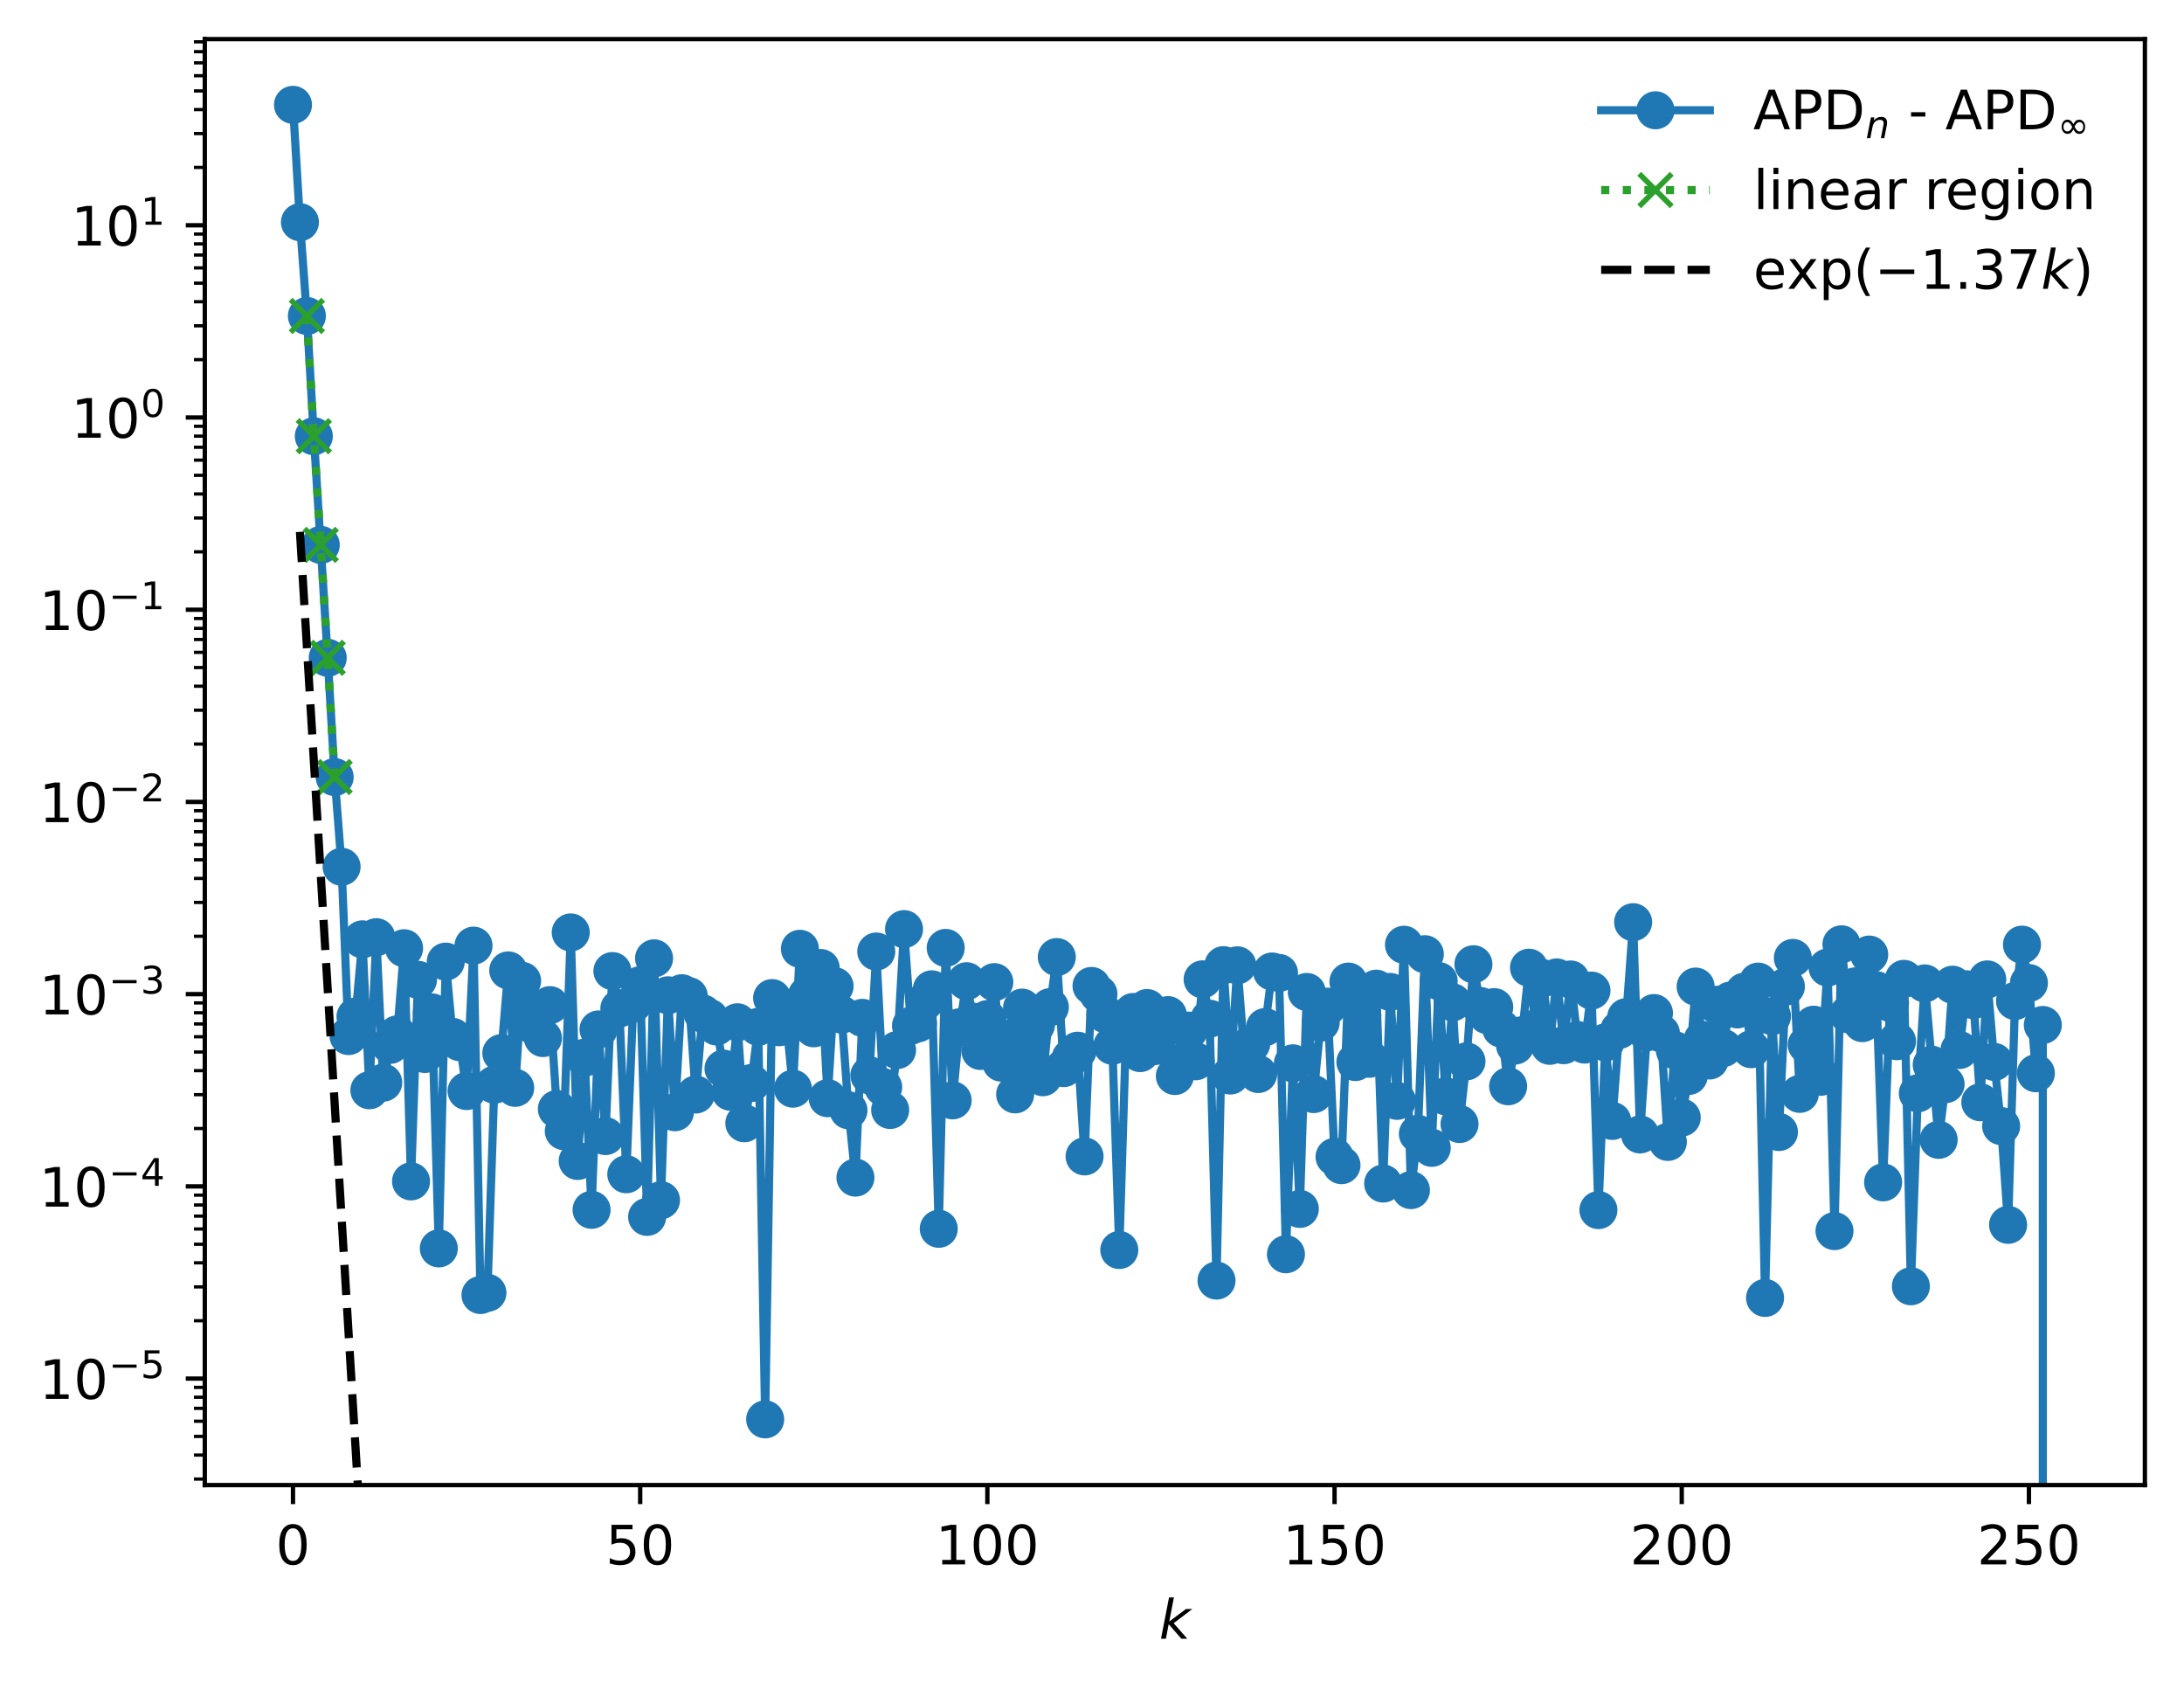 <?xml version="1.0" encoding="utf-8" standalone="no"?>
<!DOCTYPE svg PUBLIC "-//W3C//DTD SVG 1.1//EN"
  "http://www.w3.org/Graphics/SVG/1.1/DTD/svg11.dtd">
<!-- Created with matplotlib (https://matplotlib.org/) -->
<svg height="310.868pt" version="1.1" viewBox="0 0 402.02 310.868" width="402.02pt" xmlns="http://www.w3.org/2000/svg" xmlns:xlink="http://www.w3.org/1999/xlink">
 <defs>
  <style type="text/css">
*{stroke-linecap:butt;stroke-linejoin:round;}
  </style>
 </defs>
 <g id="figure_1">
  <g id="patch_1">
   <path d="M 0 310.868 
L 402.02 310.868 
L 402.02 0 
L 0 0 
z
" style="fill:#ffffff;"/>
  </g>
  <g id="axes_1">
   <g id="patch_2">
    <path d="M 37.7 273.312 
L 394.82 273.312 
L 394.82 7.2 
L 37.7 7.2 
z
" style="fill:#ffffff;"/>
   </g>
   <g id="matplotlib.axis_1">
    <g id="xtick_1">
     <g id="line2d_1">
      <defs>
       <path d="M 0 0 
L 0 3.5 
" id="m7637aefa5d" style="stroke:#000000;stroke-width:0.8;"/>
      </defs>
      <g>
       <use style="stroke:#000000;stroke-width:0.8;" x="53.933" xlink:href="#m7637aefa5d" y="273.312"/>
      </g>
     </g>
     <g id="text_1">
      <!-- 0 -->
      <defs>
       <path d="M 31.781 66.406 
Q 24.172 66.406 20.328 58.906 
Q 16.5 51.422 16.5 36.375 
Q 16.5 21.391 20.328 13.891 
Q 24.172 6.391 31.781 6.391 
Q 39.453 6.391 43.281 13.891 
Q 47.125 21.391 47.125 36.375 
Q 47.125 51.422 43.281 58.906 
Q 39.453 66.406 31.781 66.406 
z
M 31.781 74.219 
Q 44.047 74.219 50.516 64.516 
Q 56.984 54.828 56.984 36.375 
Q 56.984 17.969 50.516 8.266 
Q 44.047 -1.422 31.781 -1.422 
Q 19.531 -1.422 13.062 8.266 
Q 6.594 17.969 6.594 36.375 
Q 6.594 54.828 13.062 64.516 
Q 19.531 74.219 31.781 74.219 
z
" id="DejaVuSans-48"/>
      </defs>
      <g transform="translate(50.751 287.91)scale(0.1 -0.1)">
       <use xlink:href="#DejaVuSans-48"/>
      </g>
     </g>
    </g>
    <g id="xtick_2">
     <g id="line2d_2">
      <g>
       <use style="stroke:#000000;stroke-width:0.8;" x="117.841" xlink:href="#m7637aefa5d" y="273.312"/>
      </g>
     </g>
     <g id="text_2">
      <!-- 50 -->
      <defs>
       <path d="M 10.797 72.906 
L 49.516 72.906 
L 49.516 64.594 
L 19.828 64.594 
L 19.828 46.734 
Q 21.969 47.469 24.109 47.828 
Q 26.266 48.188 28.422 48.188 
Q 40.625 48.188 47.75 41.5 
Q 54.891 34.812 54.891 23.391 
Q 54.891 11.625 47.562 5.094 
Q 40.234 -1.422 26.906 -1.422 
Q 22.312 -1.422 17.547 -0.641 
Q 12.797 0.141 7.719 1.703 
L 7.719 11.625 
Q 12.109 9.234 16.797 8.062 
Q 21.484 6.891 26.703 6.891 
Q 35.156 6.891 40.078 11.328 
Q 45.016 15.766 45.016 23.391 
Q 45.016 31 40.078 35.438 
Q 35.156 39.891 26.703 39.891 
Q 22.75 39.891 18.812 39.016 
Q 14.891 38.141 10.797 36.281 
z
" id="DejaVuSans-53"/>
      </defs>
      <g transform="translate(111.479 287.91)scale(0.1 -0.1)">
       <use xlink:href="#DejaVuSans-53"/>
       <use x="63.623" xlink:href="#DejaVuSans-48"/>
      </g>
     </g>
    </g>
    <g id="xtick_3">
     <g id="line2d_3">
      <g>
       <use style="stroke:#000000;stroke-width:0.8;" x="181.749" xlink:href="#m7637aefa5d" y="273.312"/>
      </g>
     </g>
     <g id="text_3">
      <!-- 100 -->
      <defs>
       <path d="M 12.406 8.297 
L 28.516 8.297 
L 28.516 63.922 
L 10.984 60.406 
L 10.984 69.391 
L 28.422 72.906 
L 38.281 72.906 
L 38.281 8.297 
L 54.391 8.297 
L 54.391 0 
L 12.406 0 
z
" id="DejaVuSans-49"/>
      </defs>
      <g transform="translate(172.206 287.91)scale(0.1 -0.1)">
       <use xlink:href="#DejaVuSans-49"/>
       <use x="63.623" xlink:href="#DejaVuSans-48"/>
       <use x="127.246" xlink:href="#DejaVuSans-48"/>
      </g>
     </g>
    </g>
    <g id="xtick_4">
     <g id="line2d_4">
      <g>
       <use style="stroke:#000000;stroke-width:0.8;" x="245.658" xlink:href="#m7637aefa5d" y="273.312"/>
      </g>
     </g>
     <g id="text_4">
      <!-- 150 -->
      <g transform="translate(236.114 287.91)scale(0.1 -0.1)">
       <use xlink:href="#DejaVuSans-49"/>
       <use x="63.623" xlink:href="#DejaVuSans-53"/>
       <use x="127.246" xlink:href="#DejaVuSans-48"/>
      </g>
     </g>
    </g>
    <g id="xtick_5">
     <g id="line2d_5">
      <g>
       <use style="stroke:#000000;stroke-width:0.8;" x="309.566" xlink:href="#m7637aefa5d" y="273.312"/>
      </g>
     </g>
     <g id="text_5">
      <!-- 200 -->
      <defs>
       <path d="M 19.188 8.297 
L 53.609 8.297 
L 53.609 0 
L 7.328 0 
L 7.328 8.297 
Q 12.938 14.109 22.625 23.891 
Q 32.328 33.688 34.812 36.531 
Q 39.547 41.844 41.422 45.531 
Q 43.312 49.219 43.312 52.781 
Q 43.312 58.594 39.234 62.25 
Q 35.156 65.922 28.609 65.922 
Q 23.969 65.922 18.812 64.312 
Q 13.672 62.703 7.812 59.422 
L 7.812 69.391 
Q 13.766 71.781 18.938 73 
Q 24.125 74.219 28.422 74.219 
Q 39.75 74.219 46.484 68.547 
Q 53.219 62.891 53.219 53.422 
Q 53.219 48.922 51.531 44.891 
Q 49.859 40.875 45.406 35.406 
Q 44.188 33.984 37.641 27.219 
Q 31.109 20.453 19.188 8.297 
z
" id="DejaVuSans-50"/>
      </defs>
      <g transform="translate(300.022 287.91)scale(0.1 -0.1)">
       <use xlink:href="#DejaVuSans-50"/>
       <use x="63.623" xlink:href="#DejaVuSans-48"/>
       <use x="127.246" xlink:href="#DejaVuSans-48"/>
      </g>
     </g>
    </g>
    <g id="xtick_6">
     <g id="line2d_6">
      <g>
       <use style="stroke:#000000;stroke-width:0.8;" x="373.475" xlink:href="#m7637aefa5d" y="273.312"/>
      </g>
     </g>
     <g id="text_6">
      <!-- 250 -->
      <g transform="translate(363.931 287.91)scale(0.1 -0.1)">
       <use xlink:href="#DejaVuSans-50"/>
       <use x="63.623" xlink:href="#DejaVuSans-53"/>
       <use x="127.246" xlink:href="#DejaVuSans-48"/>
      </g>
     </g>
    </g>
    <g id="text_7">
     <!-- $ k $ -->
     <defs>
      <path d="M 18.312 75.984 
L 27.297 75.984 
L 18.703 31.688 
L 49.516 54.688 
L 61.188 54.688 
L 26.812 28.516 
L 51.906 0 
L 41.016 0 
L 17.672 26.703 
L 12.5 0 
L 3.516 0 
z
" id="DejaVuSans-Oblique-107"/>
     </defs>
     <g transform="translate(213.36 301.589)scale(0.1 -0.1)">
      <use transform="translate(0 0.016)" xlink:href="#DejaVuSans-Oblique-107"/>
     </g>
    </g>
   </g>
   <g id="matplotlib.axis_2">
    <g id="ytick_1">
     <g id="line2d_7">
      <defs>
       <path d="M 0 0 
L -3.5 0 
" id="m9f13e8c3b1" style="stroke:#000000;stroke-width:0.8;"/>
      </defs>
      <g>
       <use style="stroke:#000000;stroke-width:0.8;" x="37.7" xlink:href="#m9f13e8c3b1" y="253.713"/>
      </g>
     </g>
     <g id="text_8">
      <!-- $\mathdefault{10^{-5}}$ -->
      <defs>
       <path d="M 10.594 35.5 
L 73.188 35.5 
L 73.188 27.203 
L 10.594 27.203 
z
" id="DejaVuSans-8722"/>
      </defs>
      <g transform="translate(7.2 257.512)scale(0.1 -0.1)">
       <use transform="translate(0 0.684)" xlink:href="#DejaVuSans-49"/>
       <use transform="translate(63.623 0.684)" xlink:href="#DejaVuSans-48"/>
       <use transform="translate(128.203 38.966)scale(0.7)" xlink:href="#DejaVuSans-8722"/>
       <use transform="translate(186.855 38.966)scale(0.7)" xlink:href="#DejaVuSans-53"/>
      </g>
     </g>
    </g>
    <g id="ytick_2">
     <g id="line2d_8">
      <g>
       <use style="stroke:#000000;stroke-width:0.8;" x="37.7" xlink:href="#m9f13e8c3b1" y="218.337"/>
      </g>
     </g>
     <g id="text_9">
      <!-- $\mathdefault{10^{-4}}$ -->
      <defs>
       <path d="M 37.797 64.312 
L 12.891 25.391 
L 37.797 25.391 
z
M 35.203 72.906 
L 47.609 72.906 
L 47.609 25.391 
L 58.016 25.391 
L 58.016 17.188 
L 47.609 17.188 
L 47.609 0 
L 37.797 0 
L 37.797 17.188 
L 4.891 17.188 
L 4.891 26.703 
z
" id="DejaVuSans-52"/>
      </defs>
      <g transform="translate(7.2 222.136)scale(0.1 -0.1)">
       <use transform="translate(0 0.684)" xlink:href="#DejaVuSans-49"/>
       <use transform="translate(63.623 0.684)" xlink:href="#DejaVuSans-48"/>
       <use transform="translate(128.203 38.966)scale(0.7)" xlink:href="#DejaVuSans-8722"/>
       <use transform="translate(186.855 38.966)scale(0.7)" xlink:href="#DejaVuSans-52"/>
      </g>
     </g>
    </g>
    <g id="ytick_3">
     <g id="line2d_9">
      <g>
       <use style="stroke:#000000;stroke-width:0.8;" x="37.7" xlink:href="#m9f13e8c3b1" y="182.961"/>
      </g>
     </g>
     <g id="text_10">
      <!-- $\mathdefault{10^{-3}}$ -->
      <defs>
       <path d="M 40.578 39.312 
Q 47.656 37.797 51.625 33 
Q 55.609 28.219 55.609 21.188 
Q 55.609 10.406 48.188 4.484 
Q 40.766 -1.422 27.094 -1.422 
Q 22.516 -1.422 17.656 -0.516 
Q 12.797 0.391 7.625 2.203 
L 7.625 11.719 
Q 11.719 9.328 16.594 8.109 
Q 21.484 6.891 26.812 6.891 
Q 36.078 6.891 40.938 10.547 
Q 45.797 14.203 45.797 21.188 
Q 45.797 27.641 41.281 31.266 
Q 36.766 34.906 28.719 34.906 
L 20.219 34.906 
L 20.219 43.016 
L 29.109 43.016 
Q 36.375 43.016 40.234 45.922 
Q 44.094 48.828 44.094 54.297 
Q 44.094 59.906 40.109 62.906 
Q 36.141 65.922 28.719 65.922 
Q 24.656 65.922 20.016 65.031 
Q 15.375 64.156 9.812 62.312 
L 9.812 71.094 
Q 15.438 72.656 20.344 73.438 
Q 25.25 74.219 29.594 74.219 
Q 40.828 74.219 47.359 69.109 
Q 53.906 64.016 53.906 55.328 
Q 53.906 49.266 50.438 45.094 
Q 46.969 40.922 40.578 39.312 
z
" id="DejaVuSans-51"/>
      </defs>
      <g transform="translate(7.2 186.761)scale(0.1 -0.1)">
       <use transform="translate(0 0.766)" xlink:href="#DejaVuSans-49"/>
       <use transform="translate(63.623 0.766)" xlink:href="#DejaVuSans-48"/>
       <use transform="translate(128.203 39.047)scale(0.7)" xlink:href="#DejaVuSans-8722"/>
       <use transform="translate(186.855 39.047)scale(0.7)" xlink:href="#DejaVuSans-51"/>
      </g>
     </g>
    </g>
    <g id="ytick_4">
     <g id="line2d_10">
      <g>
       <use style="stroke:#000000;stroke-width:0.8;" x="37.7" xlink:href="#m9f13e8c3b1" y="147.586"/>
      </g>
     </g>
     <g id="text_11">
      <!-- $\mathdefault{10^{-2}}$ -->
      <g transform="translate(7.2 151.385)scale(0.1 -0.1)">
       <use transform="translate(0 0.766)" xlink:href="#DejaVuSans-49"/>
       <use transform="translate(63.623 0.766)" xlink:href="#DejaVuSans-48"/>
       <use transform="translate(128.203 39.047)scale(0.7)" xlink:href="#DejaVuSans-8722"/>
       <use transform="translate(186.855 39.047)scale(0.7)" xlink:href="#DejaVuSans-50"/>
      </g>
     </g>
    </g>
    <g id="ytick_5">
     <g id="line2d_11">
      <g>
       <use style="stroke:#000000;stroke-width:0.8;" x="37.7" xlink:href="#m9f13e8c3b1" y="112.21"/>
      </g>
     </g>
     <g id="text_12">
      <!-- $\mathdefault{10^{-1}}$ -->
      <g transform="translate(7.2 116.01)scale(0.1 -0.1)">
       <use transform="translate(0 0.684)" xlink:href="#DejaVuSans-49"/>
       <use transform="translate(63.623 0.684)" xlink:href="#DejaVuSans-48"/>
       <use transform="translate(128.203 38.966)scale(0.7)" xlink:href="#DejaVuSans-8722"/>
       <use transform="translate(186.855 38.966)scale(0.7)" xlink:href="#DejaVuSans-49"/>
      </g>
     </g>
    </g>
    <g id="ytick_6">
     <g id="line2d_12">
      <g>
       <use style="stroke:#000000;stroke-width:0.8;" x="37.7" xlink:href="#m9f13e8c3b1" y="76.835"/>
      </g>
     </g>
     <g id="text_13">
      <!-- $\mathdefault{10^{0}}$ -->
      <g transform="translate(13.1 80.634)scale(0.1 -0.1)">
       <use transform="translate(0 0.766)" xlink:href="#DejaVuSans-49"/>
       <use transform="translate(63.623 0.766)" xlink:href="#DejaVuSans-48"/>
       <use transform="translate(128.203 39.047)scale(0.7)" xlink:href="#DejaVuSans-48"/>
      </g>
     </g>
    </g>
    <g id="ytick_7">
     <g id="line2d_13">
      <g>
       <use style="stroke:#000000;stroke-width:0.8;" x="37.7" xlink:href="#m9f13e8c3b1" y="41.459"/>
      </g>
     </g>
     <g id="text_14">
      <!-- $\mathdefault{10^{1}}$ -->
      <g transform="translate(13.1 45.258)scale(0.1 -0.1)">
       <use transform="translate(0 0.684)" xlink:href="#DejaVuSans-49"/>
       <use transform="translate(63.623 0.684)" xlink:href="#DejaVuSans-48"/>
       <use transform="translate(128.203 38.966)scale(0.7)" xlink:href="#DejaVuSans-49"/>
      </g>
     </g>
    </g>
    <g id="ytick_8">
     <g id="line2d_14">
      <defs>
       <path d="M 0 0 
L -2 0 
" id="m3278b6efed" style="stroke:#000000;stroke-width:0.6;"/>
      </defs>
      <g>
       <use style="stroke:#000000;stroke-width:0.6;" x="37.7" xlink:href="#m3278b6efed" y="272.21"/>
      </g>
     </g>
    </g>
    <g id="ytick_9">
     <g id="line2d_15">
      <g>
       <use style="stroke:#000000;stroke-width:0.6;" x="37.7" xlink:href="#m3278b6efed" y="267.79"/>
      </g>
     </g>
    </g>
    <g id="ytick_10">
     <g id="line2d_16">
      <g>
       <use style="stroke:#000000;stroke-width:0.6;" x="37.7" xlink:href="#m3278b6efed" y="264.362"/>
      </g>
     </g>
    </g>
    <g id="ytick_11">
     <g id="line2d_17">
      <g>
       <use style="stroke:#000000;stroke-width:0.6;" x="37.7" xlink:href="#m3278b6efed" y="261.561"/>
      </g>
     </g>
    </g>
    <g id="ytick_12">
     <g id="line2d_18">
      <g>
       <use style="stroke:#000000;stroke-width:0.6;" x="37.7" xlink:href="#m3278b6efed" y="259.192"/>
      </g>
     </g>
    </g>
    <g id="ytick_13">
     <g id="line2d_19">
      <g>
       <use style="stroke:#000000;stroke-width:0.6;" x="37.7" xlink:href="#m3278b6efed" y="257.141"/>
      </g>
     </g>
    </g>
    <g id="ytick_14">
     <g id="line2d_20">
      <g>
       <use style="stroke:#000000;stroke-width:0.6;" x="37.7" xlink:href="#m3278b6efed" y="255.331"/>
      </g>
     </g>
    </g>
    <g id="ytick_15">
     <g id="line2d_21">
      <g>
       <use style="stroke:#000000;stroke-width:0.6;" x="37.7" xlink:href="#m3278b6efed" y="243.063"/>
      </g>
     </g>
    </g>
    <g id="ytick_16">
     <g id="line2d_22">
      <g>
       <use style="stroke:#000000;stroke-width:0.6;" x="37.7" xlink:href="#m3278b6efed" y="236.834"/>
      </g>
     </g>
    </g>
    <g id="ytick_17">
     <g id="line2d_23">
      <g>
       <use style="stroke:#000000;stroke-width:0.6;" x="37.7" xlink:href="#m3278b6efed" y="232.414"/>
      </g>
     </g>
    </g>
    <g id="ytick_18">
     <g id="line2d_24">
      <g>
       <use style="stroke:#000000;stroke-width:0.6;" x="37.7" xlink:href="#m3278b6efed" y="228.986"/>
      </g>
     </g>
    </g>
    <g id="ytick_19">
     <g id="line2d_25">
      <g>
       <use style="stroke:#000000;stroke-width:0.6;" x="37.7" xlink:href="#m3278b6efed" y="226.185"/>
      </g>
     </g>
    </g>
    <g id="ytick_20">
     <g id="line2d_26">
      <g>
       <use style="stroke:#000000;stroke-width:0.6;" x="37.7" xlink:href="#m3278b6efed" y="223.817"/>
      </g>
     </g>
    </g>
    <g id="ytick_21">
     <g id="line2d_27">
      <g>
       <use style="stroke:#000000;stroke-width:0.6;" x="37.7" xlink:href="#m3278b6efed" y="221.765"/>
      </g>
     </g>
    </g>
    <g id="ytick_22">
     <g id="line2d_28">
      <g>
       <use style="stroke:#000000;stroke-width:0.6;" x="37.7" xlink:href="#m3278b6efed" y="219.956"/>
      </g>
     </g>
    </g>
    <g id="ytick_23">
     <g id="line2d_29">
      <g>
       <use style="stroke:#000000;stroke-width:0.6;" x="37.7" xlink:href="#m3278b6efed" y="207.688"/>
      </g>
     </g>
    </g>
    <g id="ytick_24">
     <g id="line2d_30">
      <g>
       <use style="stroke:#000000;stroke-width:0.6;" x="37.7" xlink:href="#m3278b6efed" y="201.459"/>
      </g>
     </g>
    </g>
    <g id="ytick_25">
     <g id="line2d_31">
      <g>
       <use style="stroke:#000000;stroke-width:0.6;" x="37.7" xlink:href="#m3278b6efed" y="197.039"/>
      </g>
     </g>
    </g>
    <g id="ytick_26">
     <g id="line2d_32">
      <g>
       <use style="stroke:#000000;stroke-width:0.6;" x="37.7" xlink:href="#m3278b6efed" y="193.611"/>
      </g>
     </g>
    </g>
    <g id="ytick_27">
     <g id="line2d_33">
      <g>
       <use style="stroke:#000000;stroke-width:0.6;" x="37.7" xlink:href="#m3278b6efed" y="190.809"/>
      </g>
     </g>
    </g>
    <g id="ytick_28">
     <g id="line2d_34">
      <g>
       <use style="stroke:#000000;stroke-width:0.6;" x="37.7" xlink:href="#m3278b6efed" y="188.441"/>
      </g>
     </g>
    </g>
    <g id="ytick_29">
     <g id="line2d_35">
      <g>
       <use style="stroke:#000000;stroke-width:0.6;" x="37.7" xlink:href="#m3278b6efed" y="186.39"/>
      </g>
     </g>
    </g>
    <g id="ytick_30">
     <g id="line2d_36">
      <g>
       <use style="stroke:#000000;stroke-width:0.6;" x="37.7" xlink:href="#m3278b6efed" y="184.58"/>
      </g>
     </g>
    </g>
    <g id="ytick_31">
     <g id="line2d_37">
      <g>
       <use style="stroke:#000000;stroke-width:0.6;" x="37.7" xlink:href="#m3278b6efed" y="172.312"/>
      </g>
     </g>
    </g>
    <g id="ytick_32">
     <g id="line2d_38">
      <g>
       <use style="stroke:#000000;stroke-width:0.6;" x="37.7" xlink:href="#m3278b6efed" y="166.083"/>
      </g>
     </g>
    </g>
    <g id="ytick_33">
     <g id="line2d_39">
      <g>
       <use style="stroke:#000000;stroke-width:0.6;" x="37.7" xlink:href="#m3278b6efed" y="161.663"/>
      </g>
     </g>
    </g>
    <g id="ytick_34">
     <g id="line2d_40">
      <g>
       <use style="stroke:#000000;stroke-width:0.6;" x="37.7" xlink:href="#m3278b6efed" y="158.235"/>
      </g>
     </g>
    </g>
    <g id="ytick_35">
     <g id="line2d_41">
      <g>
       <use style="stroke:#000000;stroke-width:0.6;" x="37.7" xlink:href="#m3278b6efed" y="155.434"/>
      </g>
     </g>
    </g>
    <g id="ytick_36">
     <g id="line2d_42">
      <g>
       <use style="stroke:#000000;stroke-width:0.6;" x="37.7" xlink:href="#m3278b6efed" y="153.066"/>
      </g>
     </g>
    </g>
    <g id="ytick_37">
     <g id="line2d_43">
      <g>
       <use style="stroke:#000000;stroke-width:0.6;" x="37.7" xlink:href="#m3278b6efed" y="151.014"/>
      </g>
     </g>
    </g>
    <g id="ytick_38">
     <g id="line2d_44">
      <g>
       <use style="stroke:#000000;stroke-width:0.6;" x="37.7" xlink:href="#m3278b6efed" y="149.205"/>
      </g>
     </g>
    </g>
    <g id="ytick_39">
     <g id="line2d_45">
      <g>
       <use style="stroke:#000000;stroke-width:0.6;" x="37.7" xlink:href="#m3278b6efed" y="136.937"/>
      </g>
     </g>
    </g>
    <g id="ytick_40">
     <g id="line2d_46">
      <g>
       <use style="stroke:#000000;stroke-width:0.6;" x="37.7" xlink:href="#m3278b6efed" y="130.707"/>
      </g>
     </g>
    </g>
    <g id="ytick_41">
     <g id="line2d_47">
      <g>
       <use style="stroke:#000000;stroke-width:0.6;" x="37.7" xlink:href="#m3278b6efed" y="126.288"/>
      </g>
     </g>
    </g>
    <g id="ytick_42">
     <g id="line2d_48">
      <g>
       <use style="stroke:#000000;stroke-width:0.6;" x="37.7" xlink:href="#m3278b6efed" y="122.859"/>
      </g>
     </g>
    </g>
    <g id="ytick_43">
     <g id="line2d_49">
      <g>
       <use style="stroke:#000000;stroke-width:0.6;" x="37.7" xlink:href="#m3278b6efed" y="120.058"/>
      </g>
     </g>
    </g>
    <g id="ytick_44">
     <g id="line2d_50">
      <g>
       <use style="stroke:#000000;stroke-width:0.6;" x="37.7" xlink:href="#m3278b6efed" y="117.69"/>
      </g>
     </g>
    </g>
    <g id="ytick_45">
     <g id="line2d_51">
      <g>
       <use style="stroke:#000000;stroke-width:0.6;" x="37.7" xlink:href="#m3278b6efed" y="115.639"/>
      </g>
     </g>
    </g>
    <g id="ytick_46">
     <g id="line2d_52">
      <g>
       <use style="stroke:#000000;stroke-width:0.6;" x="37.7" xlink:href="#m3278b6efed" y="113.829"/>
      </g>
     </g>
    </g>
    <g id="ytick_47">
     <g id="line2d_53">
      <g>
       <use style="stroke:#000000;stroke-width:0.6;" x="37.7" xlink:href="#m3278b6efed" y="101.561"/>
      </g>
     </g>
    </g>
    <g id="ytick_48">
     <g id="line2d_54">
      <g>
       <use style="stroke:#000000;stroke-width:0.6;" x="37.7" xlink:href="#m3278b6efed" y="95.332"/>
      </g>
     </g>
    </g>
    <g id="ytick_49">
     <g id="line2d_55">
      <g>
       <use style="stroke:#000000;stroke-width:0.6;" x="37.7" xlink:href="#m3278b6efed" y="90.912"/>
      </g>
     </g>
    </g>
    <g id="ytick_50">
     <g id="line2d_56">
      <g>
       <use style="stroke:#000000;stroke-width:0.6;" x="37.7" xlink:href="#m3278b6efed" y="87.484"/>
      </g>
     </g>
    </g>
    <g id="ytick_51">
     <g id="line2d_57">
      <g>
       <use style="stroke:#000000;stroke-width:0.6;" x="37.7" xlink:href="#m3278b6efed" y="84.683"/>
      </g>
     </g>
    </g>
    <g id="ytick_52">
     <g id="line2d_58">
      <g>
       <use style="stroke:#000000;stroke-width:0.6;" x="37.7" xlink:href="#m3278b6efed" y="82.314"/>
      </g>
     </g>
    </g>
    <g id="ytick_53">
     <g id="line2d_59">
      <g>
       <use style="stroke:#000000;stroke-width:0.6;" x="37.7" xlink:href="#m3278b6efed" y="80.263"/>
      </g>
     </g>
    </g>
    <g id="ytick_54">
     <g id="line2d_60">
      <g>
       <use style="stroke:#000000;stroke-width:0.6;" x="37.7" xlink:href="#m3278b6efed" y="78.453"/>
      </g>
     </g>
    </g>
    <g id="ytick_55">
     <g id="line2d_61">
      <g>
       <use style="stroke:#000000;stroke-width:0.6;" x="37.7" xlink:href="#m3278b6efed" y="66.186"/>
      </g>
     </g>
    </g>
    <g id="ytick_56">
     <g id="line2d_62">
      <g>
       <use style="stroke:#000000;stroke-width:0.6;" x="37.7" xlink:href="#m3278b6efed" y="59.956"/>
      </g>
     </g>
    </g>
    <g id="ytick_57">
     <g id="line2d_63">
      <g>
       <use style="stroke:#000000;stroke-width:0.6;" x="37.7" xlink:href="#m3278b6efed" y="55.536"/>
      </g>
     </g>
    </g>
    <g id="ytick_58">
     <g id="line2d_64">
      <g>
       <use style="stroke:#000000;stroke-width:0.6;" x="37.7" xlink:href="#m3278b6efed" y="52.108"/>
      </g>
     </g>
    </g>
    <g id="ytick_59">
     <g id="line2d_65">
      <g>
       <use style="stroke:#000000;stroke-width:0.6;" x="37.7" xlink:href="#m3278b6efed" y="49.307"/>
      </g>
     </g>
    </g>
    <g id="ytick_60">
     <g id="line2d_66">
      <g>
       <use style="stroke:#000000;stroke-width:0.6;" x="37.7" xlink:href="#m3278b6efed" y="46.939"/>
      </g>
     </g>
    </g>
    <g id="ytick_61">
     <g id="line2d_67">
      <g>
       <use style="stroke:#000000;stroke-width:0.6;" x="37.7" xlink:href="#m3278b6efed" y="44.887"/>
      </g>
     </g>
    </g>
    <g id="ytick_62">
     <g id="line2d_68">
      <g>
       <use style="stroke:#000000;stroke-width:0.6;" x="37.7" xlink:href="#m3278b6efed" y="43.078"/>
      </g>
     </g>
    </g>
    <g id="ytick_63">
     <g id="line2d_69">
      <g>
       <use style="stroke:#000000;stroke-width:0.6;" x="37.7" xlink:href="#m3278b6efed" y="30.81"/>
      </g>
     </g>
    </g>
    <g id="ytick_64">
     <g id="line2d_70">
      <g>
       <use style="stroke:#000000;stroke-width:0.6;" x="37.7" xlink:href="#m3278b6efed" y="24.581"/>
      </g>
     </g>
    </g>
    <g id="ytick_65">
     <g id="line2d_71">
      <g>
       <use style="stroke:#000000;stroke-width:0.6;" x="37.7" xlink:href="#m3278b6efed" y="20.161"/>
      </g>
     </g>
    </g>
    <g id="ytick_66">
     <g id="line2d_72">
      <g>
       <use style="stroke:#000000;stroke-width:0.6;" x="37.7" xlink:href="#m3278b6efed" y="16.733"/>
      </g>
     </g>
    </g>
    <g id="ytick_67">
     <g id="line2d_73">
      <g>
       <use style="stroke:#000000;stroke-width:0.6;" x="37.7" xlink:href="#m3278b6efed" y="13.932"/>
      </g>
     </g>
    </g>
    <g id="ytick_68">
     <g id="line2d_74">
      <g>
       <use style="stroke:#000000;stroke-width:0.6;" x="37.7" xlink:href="#m3278b6efed" y="11.563"/>
      </g>
     </g>
    </g>
    <g id="ytick_69">
     <g id="line2d_75">
      <g>
       <use style="stroke:#000000;stroke-width:0.6;" x="37.7" xlink:href="#m3278b6efed" y="9.512"/>
      </g>
     </g>
    </g>
    <g id="ytick_70">
     <g id="line2d_76">
      <g>
       <use style="stroke:#000000;stroke-width:0.6;" x="37.7" xlink:href="#m3278b6efed" y="7.702"/>
      </g>
     </g>
    </g>
   </g>
   <g id="line2d_77">
    <path clip-path="url(#pb54da023b3)" d="M 53.933 19.296 
L 55.211 40.893 
L 56.489 58.151 
L 57.767 80.283 
L 60.324 121.065 
L 61.602 143.01 
L 62.88 159.519 
L 64.158 190.679 
L 65.436 187.098 
L 66.714 172.875 
L 67.993 200.653 
L 69.271 172.477 
L 70.549 199.244 
L 71.827 192.296 
L 73.105 190.366 
L 74.383 174.514 
L 75.662 217.419 
L 76.94 180.327 
L 78.218 193.973 
L 79.496 186.316 
L 80.774 229.753 
L 82.052 176.975 
L 83.331 190.833 
L 84.609 191.798 
L 85.887 200.798 
L 87.165 174.035 
L 88.443 238.334 
L 89.721 237.931 
L 91 199.632 
L 92.278 193.825 
L 93.556 178.591 
L 94.834 200.203 
L 96.112 180.518 
L 97.39 185.629 
L 98.669 189.075 
L 99.947 191.045 
L 101.225 184.985 
L 102.503 204.102 
L 103.781 208.162 
L 105.059 171.604 
L 106.338 213.663 
L 107.616 194.654 
L 108.894 222.656 
L 110.172 189.456 
L 111.45 209.085 
L 112.728 178.713 
L 114.007 185.603 
L 115.285 216.107 
L 116.563 184.691 
L 117.841 181.314 
L 119.119 223.956 
L 120.397 176.375 
L 121.676 220.885 
L 122.954 183.175 
L 124.232 204.693 
L 125.51 182.796 
L 126.788 183.325 
L 128.066 201.431 
L 129.345 186.515 
L 130.623 187.354 
L 131.901 188.91 
L 133.179 196.667 
L 134.457 200.924 
L 135.735 188.138 
L 137.014 206.722 
L 138.292 199.318 
L 139.57 188.981 
L 140.848 261.216 
L 142.126 183.684 
L 143.404 189.05 
L 144.683 187.298 
L 145.961 200.354 
L 147.239 174.615 
L 148.517 183.221 
L 149.795 189.249 
L 151.073 178.151 
L 152.352 202.112 
L 153.63 181.492 
L 154.908 186.736 
L 156.186 204.335 
L 157.464 216.723 
L 158.742 187.325 
L 160.021 197.891 
L 161.299 175.119 
L 162.577 200.079 
L 163.855 204.28 
L 165.133 193.258 
L 166.411 170.996 
L 167.69 188.77 
L 168.968 188.34 
L 170.246 184.328 
L 171.524 182.075 
L 172.802 226.145 
L 174.08 174.453 
L 175.359 202.509 
L 176.637 189.06 
L 177.915 180.586 
L 179.193 188.036 
L 180.471 193.42 
L 181.749 187.553 
L 183.028 180.75 
L 184.306 195.562 
L 185.584 191.155 
L 186.862 201.407 
L 188.14 185.445 
L 189.418 195.592 
L 190.697 188.63 
L 191.975 198.25 
L 193.253 185.366 
L 194.531 176.135 
L 195.809 196.577 
L 197.087 194.701 
L 198.366 193.372 
L 199.644 212.822 
L 200.922 181.453 
L 202.2 182.934 
L 203.478 186.645 
L 204.756 192.46 
L 206.035 230.05 
L 207.313 188.748 
L 208.591 186.245 
L 209.869 193.812 
L 211.147 185.517 
L 212.425 192.548 
L 213.704 187.868 
L 214.982 186.819 
L 216.26 198.031 
L 217.538 195.524 
L 218.816 189.67 
L 220.095 195.315 
L 221.373 180.239 
L 222.651 187.478 
L 223.929 235.677 
L 225.207 177.627 
L 226.485 197.937 
L 227.764 177.658 
L 229.042 193.839 
L 230.32 192.103 
L 231.598 197.663 
L 232.876 189.019 
L 234.154 178.794 
L 235.433 179.06 
L 236.711 230.831 
L 237.989 195.695 
L 239.267 222.488 
L 240.545 182.56 
L 241.823 201.353 
L 243.102 188.208 
L 244.38 185.269 
L 245.658 212.908 
L 246.936 214.436 
L 248.214 180.65 
L 249.492 195.459 
L 250.771 186.814 
L 252.049 194.86 
L 253.327 181.954 
L 254.605 217.817 
L 255.883 182.553 
L 257.161 202.6 
L 258.44 173.872 
L 259.718 219.027 
L 260.996 208.672 
L 262.274 175.61 
L 263.552 211.245 
L 264.83 180.561 
L 266.109 201.756 
L 267.387 184.47 
L 268.665 206.866 
L 269.943 195.33 
L 271.221 177.46 
L 272.499 185.149 
L 273.778 186.834 
L 275.056 185.349 
L 276.334 189.298 
L 277.612 199.913 
L 278.89 192.421 
L 280.168 190.526 
L 281.447 178.098 
L 282.725 189.226 
L 284.003 180.033 
L 285.281 192.473 
L 286.559 179.883 
L 287.837 192.359 
L 289.116 180.263 
L 290.394 191.401 
L 291.672 192.242 
L 292.95 182.309 
L 294.228 222.703 
L 295.506 191.84 
L 296.785 206.292 
L 298.063 189.534 
L 299.341 187.198 
L 300.619 169.72 
L 301.897 208.781 
L 303.175 189.979 
L 304.454 186.442 
L 305.732 190.154 
L 307.01 210.16 
L 308.288 193.277 
L 309.566 205.675 
L 310.844 198.024 
L 312.123 181.571 
L 313.401 191.378 
L 314.679 195.171 
L 315.957 184.916 
L 317.235 192.879 
L 318.513 184.147 
L 319.792 185.773 
L 321.07 182.515 
L 322.348 193.092 
L 323.626 180.657 
L 324.904 238.868 
L 326.182 187.02 
L 327.461 208.336 
L 328.739 181.564 
L 330.017 176.296 
L 331.295 201.312 
L 332.573 192.266 
L 333.851 188.586 
L 335.13 198.176 
L 336.408 178.063 
L 337.686 226.572 
L 338.964 173.792 
L 340.242 186.677 
L 341.52 181.525 
L 342.799 188.299 
L 344.077 175.678 
L 345.355 182.22 
L 346.633 217.6 
L 347.911 184.585 
L 349.189 191.62 
L 350.468 180.149 
L 351.746 236.722 
L 353.024 201.213 
L 354.302 180.987 
L 356.858 209.775 
L 358.137 199.53 
L 359.415 181.223 
L 360.693 193.24 
L 361.971 182.067 
L 363.249 184.064 
L 364.527 202.858 
L 365.806 180.25 
L 367.084 195.436 
L 368.362 207.243 
L 369.64 225.417 
L 370.918 184.229 
L 372.196 173.856 
L 373.475 180.918 
L 374.753 197.522 
L 376.031 188.638 
L 376.035 311.868 
L 376.035 311.868 
" style="fill:none;stroke:#1f77b4;stroke-linecap:square;stroke-width:1.5;"/>
    <defs>
     <path d="M 0 3 
C 0.796 3 1.559 2.684 2.121 2.121 
C 2.684 1.559 3 0.796 3 0 
C 3 -0.796 2.684 -1.559 2.121 -2.121 
C 1.559 -2.684 0.796 -3 0 -3 
C -0.796 -3 -1.559 -2.684 -2.121 -2.121 
C -2.684 -1.559 -3 -0.796 -3 0 
C -3 0.796 -2.684 1.559 -2.121 2.121 
C -1.559 2.684 -0.796 3 0 3 
z
" id="mdde216ca52" style="stroke:#1f77b4;"/>
    </defs>
    <g clip-path="url(#pb54da023b3)">
     <use style="fill:#1f77b4;stroke:#1f77b4;" x="53.933" xlink:href="#mdde216ca52" y="19.296"/>
     <use style="fill:#1f77b4;stroke:#1f77b4;" x="55.211" xlink:href="#mdde216ca52" y="40.893"/>
     <use style="fill:#1f77b4;stroke:#1f77b4;" x="56.489" xlink:href="#mdde216ca52" y="58.151"/>
     <use style="fill:#1f77b4;stroke:#1f77b4;" x="57.767" xlink:href="#mdde216ca52" y="80.283"/>
     <use style="fill:#1f77b4;stroke:#1f77b4;" x="59.045" xlink:href="#mdde216ca52" y="100.282"/>
     <use style="fill:#1f77b4;stroke:#1f77b4;" x="60.324" xlink:href="#mdde216ca52" y="121.065"/>
     <use style="fill:#1f77b4;stroke:#1f77b4;" x="61.602" xlink:href="#mdde216ca52" y="143.01"/>
     <use style="fill:#1f77b4;stroke:#1f77b4;" x="62.88" xlink:href="#mdde216ca52" y="159.519"/>
     <use style="fill:#1f77b4;stroke:#1f77b4;" x="64.158" xlink:href="#mdde216ca52" y="190.679"/>
     <use style="fill:#1f77b4;stroke:#1f77b4;" x="65.436" xlink:href="#mdde216ca52" y="187.098"/>
     <use style="fill:#1f77b4;stroke:#1f77b4;" x="66.714" xlink:href="#mdde216ca52" y="172.875"/>
     <use style="fill:#1f77b4;stroke:#1f77b4;" x="67.993" xlink:href="#mdde216ca52" y="200.653"/>
     <use style="fill:#1f77b4;stroke:#1f77b4;" x="69.271" xlink:href="#mdde216ca52" y="172.477"/>
     <use style="fill:#1f77b4;stroke:#1f77b4;" x="70.549" xlink:href="#mdde216ca52" y="199.244"/>
     <use style="fill:#1f77b4;stroke:#1f77b4;" x="71.827" xlink:href="#mdde216ca52" y="192.296"/>
     <use style="fill:#1f77b4;stroke:#1f77b4;" x="73.105" xlink:href="#mdde216ca52" y="190.366"/>
     <use style="fill:#1f77b4;stroke:#1f77b4;" x="74.383" xlink:href="#mdde216ca52" y="174.514"/>
     <use style="fill:#1f77b4;stroke:#1f77b4;" x="75.662" xlink:href="#mdde216ca52" y="217.419"/>
     <use style="fill:#1f77b4;stroke:#1f77b4;" x="76.94" xlink:href="#mdde216ca52" y="180.327"/>
     <use style="fill:#1f77b4;stroke:#1f77b4;" x="78.218" xlink:href="#mdde216ca52" y="193.973"/>
     <use style="fill:#1f77b4;stroke:#1f77b4;" x="79.496" xlink:href="#mdde216ca52" y="186.316"/>
     <use style="fill:#1f77b4;stroke:#1f77b4;" x="80.774" xlink:href="#mdde216ca52" y="229.753"/>
     <use style="fill:#1f77b4;stroke:#1f77b4;" x="82.052" xlink:href="#mdde216ca52" y="176.975"/>
     <use style="fill:#1f77b4;stroke:#1f77b4;" x="83.331" xlink:href="#mdde216ca52" y="190.833"/>
     <use style="fill:#1f77b4;stroke:#1f77b4;" x="84.609" xlink:href="#mdde216ca52" y="191.798"/>
     <use style="fill:#1f77b4;stroke:#1f77b4;" x="85.887" xlink:href="#mdde216ca52" y="200.798"/>
     <use style="fill:#1f77b4;stroke:#1f77b4;" x="87.165" xlink:href="#mdde216ca52" y="174.035"/>
     <use style="fill:#1f77b4;stroke:#1f77b4;" x="88.443" xlink:href="#mdde216ca52" y="238.334"/>
     <use style="fill:#1f77b4;stroke:#1f77b4;" x="89.721" xlink:href="#mdde216ca52" y="237.931"/>
     <use style="fill:#1f77b4;stroke:#1f77b4;" x="91" xlink:href="#mdde216ca52" y="199.632"/>
     <use style="fill:#1f77b4;stroke:#1f77b4;" x="92.278" xlink:href="#mdde216ca52" y="193.825"/>
     <use style="fill:#1f77b4;stroke:#1f77b4;" x="93.556" xlink:href="#mdde216ca52" y="178.591"/>
     <use style="fill:#1f77b4;stroke:#1f77b4;" x="94.834" xlink:href="#mdde216ca52" y="200.203"/>
     <use style="fill:#1f77b4;stroke:#1f77b4;" x="96.112" xlink:href="#mdde216ca52" y="180.518"/>
     <use style="fill:#1f77b4;stroke:#1f77b4;" x="97.39" xlink:href="#mdde216ca52" y="185.629"/>
     <use style="fill:#1f77b4;stroke:#1f77b4;" x="98.669" xlink:href="#mdde216ca52" y="189.075"/>
     <use style="fill:#1f77b4;stroke:#1f77b4;" x="99.947" xlink:href="#mdde216ca52" y="191.045"/>
     <use style="fill:#1f77b4;stroke:#1f77b4;" x="101.225" xlink:href="#mdde216ca52" y="184.985"/>
     <use style="fill:#1f77b4;stroke:#1f77b4;" x="102.503" xlink:href="#mdde216ca52" y="204.102"/>
     <use style="fill:#1f77b4;stroke:#1f77b4;" x="103.781" xlink:href="#mdde216ca52" y="208.162"/>
     <use style="fill:#1f77b4;stroke:#1f77b4;" x="105.059" xlink:href="#mdde216ca52" y="171.604"/>
     <use style="fill:#1f77b4;stroke:#1f77b4;" x="106.338" xlink:href="#mdde216ca52" y="213.663"/>
     <use style="fill:#1f77b4;stroke:#1f77b4;" x="107.616" xlink:href="#mdde216ca52" y="194.654"/>
     <use style="fill:#1f77b4;stroke:#1f77b4;" x="108.894" xlink:href="#mdde216ca52" y="222.656"/>
     <use style="fill:#1f77b4;stroke:#1f77b4;" x="110.172" xlink:href="#mdde216ca52" y="189.456"/>
     <use style="fill:#1f77b4;stroke:#1f77b4;" x="111.45" xlink:href="#mdde216ca52" y="209.085"/>
     <use style="fill:#1f77b4;stroke:#1f77b4;" x="112.728" xlink:href="#mdde216ca52" y="178.713"/>
     <use style="fill:#1f77b4;stroke:#1f77b4;" x="114.007" xlink:href="#mdde216ca52" y="185.603"/>
     <use style="fill:#1f77b4;stroke:#1f77b4;" x="115.285" xlink:href="#mdde216ca52" y="216.107"/>
     <use style="fill:#1f77b4;stroke:#1f77b4;" x="116.563" xlink:href="#mdde216ca52" y="184.691"/>
     <use style="fill:#1f77b4;stroke:#1f77b4;" x="117.841" xlink:href="#mdde216ca52" y="181.314"/>
     <use style="fill:#1f77b4;stroke:#1f77b4;" x="119.119" xlink:href="#mdde216ca52" y="223.956"/>
     <use style="fill:#1f77b4;stroke:#1f77b4;" x="120.397" xlink:href="#mdde216ca52" y="176.375"/>
     <use style="fill:#1f77b4;stroke:#1f77b4;" x="121.676" xlink:href="#mdde216ca52" y="220.885"/>
     <use style="fill:#1f77b4;stroke:#1f77b4;" x="122.954" xlink:href="#mdde216ca52" y="183.175"/>
     <use style="fill:#1f77b4;stroke:#1f77b4;" x="124.232" xlink:href="#mdde216ca52" y="204.693"/>
     <use style="fill:#1f77b4;stroke:#1f77b4;" x="125.51" xlink:href="#mdde216ca52" y="182.796"/>
     <use style="fill:#1f77b4;stroke:#1f77b4;" x="126.788" xlink:href="#mdde216ca52" y="183.325"/>
     <use style="fill:#1f77b4;stroke:#1f77b4;" x="128.066" xlink:href="#mdde216ca52" y="201.431"/>
     <use style="fill:#1f77b4;stroke:#1f77b4;" x="129.345" xlink:href="#mdde216ca52" y="186.515"/>
     <use style="fill:#1f77b4;stroke:#1f77b4;" x="130.623" xlink:href="#mdde216ca52" y="187.354"/>
     <use style="fill:#1f77b4;stroke:#1f77b4;" x="131.901" xlink:href="#mdde216ca52" y="188.91"/>
     <use style="fill:#1f77b4;stroke:#1f77b4;" x="133.179" xlink:href="#mdde216ca52" y="196.667"/>
     <use style="fill:#1f77b4;stroke:#1f77b4;" x="134.457" xlink:href="#mdde216ca52" y="200.924"/>
     <use style="fill:#1f77b4;stroke:#1f77b4;" x="135.735" xlink:href="#mdde216ca52" y="188.138"/>
     <use style="fill:#1f77b4;stroke:#1f77b4;" x="137.014" xlink:href="#mdde216ca52" y="206.722"/>
     <use style="fill:#1f77b4;stroke:#1f77b4;" x="138.292" xlink:href="#mdde216ca52" y="199.318"/>
     <use style="fill:#1f77b4;stroke:#1f77b4;" x="139.57" xlink:href="#mdde216ca52" y="188.981"/>
     <use style="fill:#1f77b4;stroke:#1f77b4;" x="140.848" xlink:href="#mdde216ca52" y="261.216"/>
     <use style="fill:#1f77b4;stroke:#1f77b4;" x="142.126" xlink:href="#mdde216ca52" y="183.684"/>
     <use style="fill:#1f77b4;stroke:#1f77b4;" x="143.404" xlink:href="#mdde216ca52" y="189.05"/>
     <use style="fill:#1f77b4;stroke:#1f77b4;" x="144.683" xlink:href="#mdde216ca52" y="187.298"/>
     <use style="fill:#1f77b4;stroke:#1f77b4;" x="145.961" xlink:href="#mdde216ca52" y="200.354"/>
     <use style="fill:#1f77b4;stroke:#1f77b4;" x="147.239" xlink:href="#mdde216ca52" y="174.615"/>
     <use style="fill:#1f77b4;stroke:#1f77b4;" x="148.517" xlink:href="#mdde216ca52" y="183.221"/>
     <use style="fill:#1f77b4;stroke:#1f77b4;" x="149.795" xlink:href="#mdde216ca52" y="189.249"/>
     <use style="fill:#1f77b4;stroke:#1f77b4;" x="151.073" xlink:href="#mdde216ca52" y="178.151"/>
     <use style="fill:#1f77b4;stroke:#1f77b4;" x="152.352" xlink:href="#mdde216ca52" y="202.112"/>
     <use style="fill:#1f77b4;stroke:#1f77b4;" x="153.63" xlink:href="#mdde216ca52" y="181.492"/>
     <use style="fill:#1f77b4;stroke:#1f77b4;" x="154.908" xlink:href="#mdde216ca52" y="186.736"/>
     <use style="fill:#1f77b4;stroke:#1f77b4;" x="156.186" xlink:href="#mdde216ca52" y="204.335"/>
     <use style="fill:#1f77b4;stroke:#1f77b4;" x="157.464" xlink:href="#mdde216ca52" y="216.723"/>
     <use style="fill:#1f77b4;stroke:#1f77b4;" x="158.742" xlink:href="#mdde216ca52" y="187.325"/>
     <use style="fill:#1f77b4;stroke:#1f77b4;" x="160.021" xlink:href="#mdde216ca52" y="197.891"/>
     <use style="fill:#1f77b4;stroke:#1f77b4;" x="161.299" xlink:href="#mdde216ca52" y="175.119"/>
     <use style="fill:#1f77b4;stroke:#1f77b4;" x="162.577" xlink:href="#mdde216ca52" y="200.079"/>
     <use style="fill:#1f77b4;stroke:#1f77b4;" x="163.855" xlink:href="#mdde216ca52" y="204.28"/>
     <use style="fill:#1f77b4;stroke:#1f77b4;" x="165.133" xlink:href="#mdde216ca52" y="193.258"/>
     <use style="fill:#1f77b4;stroke:#1f77b4;" x="166.411" xlink:href="#mdde216ca52" y="170.996"/>
     <use style="fill:#1f77b4;stroke:#1f77b4;" x="167.69" xlink:href="#mdde216ca52" y="188.77"/>
     <use style="fill:#1f77b4;stroke:#1f77b4;" x="168.968" xlink:href="#mdde216ca52" y="188.34"/>
     <use style="fill:#1f77b4;stroke:#1f77b4;" x="170.246" xlink:href="#mdde216ca52" y="184.328"/>
     <use style="fill:#1f77b4;stroke:#1f77b4;" x="171.524" xlink:href="#mdde216ca52" y="182.075"/>
     <use style="fill:#1f77b4;stroke:#1f77b4;" x="172.802" xlink:href="#mdde216ca52" y="226.145"/>
     <use style="fill:#1f77b4;stroke:#1f77b4;" x="174.08" xlink:href="#mdde216ca52" y="174.453"/>
     <use style="fill:#1f77b4;stroke:#1f77b4;" x="175.359" xlink:href="#mdde216ca52" y="202.509"/>
     <use style="fill:#1f77b4;stroke:#1f77b4;" x="176.637" xlink:href="#mdde216ca52" y="189.06"/>
     <use style="fill:#1f77b4;stroke:#1f77b4;" x="177.915" xlink:href="#mdde216ca52" y="180.586"/>
     <use style="fill:#1f77b4;stroke:#1f77b4;" x="179.193" xlink:href="#mdde216ca52" y="188.036"/>
     <use style="fill:#1f77b4;stroke:#1f77b4;" x="180.471" xlink:href="#mdde216ca52" y="193.42"/>
     <use style="fill:#1f77b4;stroke:#1f77b4;" x="181.749" xlink:href="#mdde216ca52" y="187.553"/>
     <use style="fill:#1f77b4;stroke:#1f77b4;" x="183.028" xlink:href="#mdde216ca52" y="180.75"/>
     <use style="fill:#1f77b4;stroke:#1f77b4;" x="184.306" xlink:href="#mdde216ca52" y="195.562"/>
     <use style="fill:#1f77b4;stroke:#1f77b4;" x="185.584" xlink:href="#mdde216ca52" y="191.155"/>
     <use style="fill:#1f77b4;stroke:#1f77b4;" x="186.862" xlink:href="#mdde216ca52" y="201.407"/>
     <use style="fill:#1f77b4;stroke:#1f77b4;" x="188.14" xlink:href="#mdde216ca52" y="185.445"/>
     <use style="fill:#1f77b4;stroke:#1f77b4;" x="189.418" xlink:href="#mdde216ca52" y="195.592"/>
     <use style="fill:#1f77b4;stroke:#1f77b4;" x="190.697" xlink:href="#mdde216ca52" y="188.63"/>
     <use style="fill:#1f77b4;stroke:#1f77b4;" x="191.975" xlink:href="#mdde216ca52" y="198.25"/>
     <use style="fill:#1f77b4;stroke:#1f77b4;" x="193.253" xlink:href="#mdde216ca52" y="185.366"/>
     <use style="fill:#1f77b4;stroke:#1f77b4;" x="194.531" xlink:href="#mdde216ca52" y="176.135"/>
     <use style="fill:#1f77b4;stroke:#1f77b4;" x="195.809" xlink:href="#mdde216ca52" y="196.577"/>
     <use style="fill:#1f77b4;stroke:#1f77b4;" x="197.087" xlink:href="#mdde216ca52" y="194.701"/>
     <use style="fill:#1f77b4;stroke:#1f77b4;" x="198.366" xlink:href="#mdde216ca52" y="193.372"/>
     <use style="fill:#1f77b4;stroke:#1f77b4;" x="199.644" xlink:href="#mdde216ca52" y="212.822"/>
     <use style="fill:#1f77b4;stroke:#1f77b4;" x="200.922" xlink:href="#mdde216ca52" y="181.453"/>
     <use style="fill:#1f77b4;stroke:#1f77b4;" x="202.2" xlink:href="#mdde216ca52" y="182.934"/>
     <use style="fill:#1f77b4;stroke:#1f77b4;" x="203.478" xlink:href="#mdde216ca52" y="186.645"/>
     <use style="fill:#1f77b4;stroke:#1f77b4;" x="204.756" xlink:href="#mdde216ca52" y="192.46"/>
     <use style="fill:#1f77b4;stroke:#1f77b4;" x="206.035" xlink:href="#mdde216ca52" y="230.05"/>
     <use style="fill:#1f77b4;stroke:#1f77b4;" x="207.313" xlink:href="#mdde216ca52" y="188.748"/>
     <use style="fill:#1f77b4;stroke:#1f77b4;" x="208.591" xlink:href="#mdde216ca52" y="186.245"/>
     <use style="fill:#1f77b4;stroke:#1f77b4;" x="209.869" xlink:href="#mdde216ca52" y="193.812"/>
     <use style="fill:#1f77b4;stroke:#1f77b4;" x="211.147" xlink:href="#mdde216ca52" y="185.517"/>
     <use style="fill:#1f77b4;stroke:#1f77b4;" x="212.425" xlink:href="#mdde216ca52" y="192.548"/>
     <use style="fill:#1f77b4;stroke:#1f77b4;" x="213.704" xlink:href="#mdde216ca52" y="187.868"/>
     <use style="fill:#1f77b4;stroke:#1f77b4;" x="214.982" xlink:href="#mdde216ca52" y="186.819"/>
     <use style="fill:#1f77b4;stroke:#1f77b4;" x="216.26" xlink:href="#mdde216ca52" y="198.031"/>
     <use style="fill:#1f77b4;stroke:#1f77b4;" x="217.538" xlink:href="#mdde216ca52" y="195.524"/>
     <use style="fill:#1f77b4;stroke:#1f77b4;" x="218.816" xlink:href="#mdde216ca52" y="189.67"/>
     <use style="fill:#1f77b4;stroke:#1f77b4;" x="220.095" xlink:href="#mdde216ca52" y="195.315"/>
     <use style="fill:#1f77b4;stroke:#1f77b4;" x="221.373" xlink:href="#mdde216ca52" y="180.239"/>
     <use style="fill:#1f77b4;stroke:#1f77b4;" x="222.651" xlink:href="#mdde216ca52" y="187.478"/>
     <use style="fill:#1f77b4;stroke:#1f77b4;" x="223.929" xlink:href="#mdde216ca52" y="235.677"/>
     <use style="fill:#1f77b4;stroke:#1f77b4;" x="225.207" xlink:href="#mdde216ca52" y="177.627"/>
     <use style="fill:#1f77b4;stroke:#1f77b4;" x="226.485" xlink:href="#mdde216ca52" y="197.937"/>
     <use style="fill:#1f77b4;stroke:#1f77b4;" x="227.764" xlink:href="#mdde216ca52" y="177.658"/>
     <use style="fill:#1f77b4;stroke:#1f77b4;" x="229.042" xlink:href="#mdde216ca52" y="193.839"/>
     <use style="fill:#1f77b4;stroke:#1f77b4;" x="230.32" xlink:href="#mdde216ca52" y="192.103"/>
     <use style="fill:#1f77b4;stroke:#1f77b4;" x="231.598" xlink:href="#mdde216ca52" y="197.663"/>
     <use style="fill:#1f77b4;stroke:#1f77b4;" x="232.876" xlink:href="#mdde216ca52" y="189.019"/>
     <use style="fill:#1f77b4;stroke:#1f77b4;" x="234.154" xlink:href="#mdde216ca52" y="178.794"/>
     <use style="fill:#1f77b4;stroke:#1f77b4;" x="235.433" xlink:href="#mdde216ca52" y="179.06"/>
     <use style="fill:#1f77b4;stroke:#1f77b4;" x="236.711" xlink:href="#mdde216ca52" y="230.831"/>
     <use style="fill:#1f77b4;stroke:#1f77b4;" x="237.989" xlink:href="#mdde216ca52" y="195.695"/>
     <use style="fill:#1f77b4;stroke:#1f77b4;" x="239.267" xlink:href="#mdde216ca52" y="222.488"/>
     <use style="fill:#1f77b4;stroke:#1f77b4;" x="240.545" xlink:href="#mdde216ca52" y="182.56"/>
     <use style="fill:#1f77b4;stroke:#1f77b4;" x="241.823" xlink:href="#mdde216ca52" y="201.353"/>
     <use style="fill:#1f77b4;stroke:#1f77b4;" x="243.102" xlink:href="#mdde216ca52" y="188.208"/>
     <use style="fill:#1f77b4;stroke:#1f77b4;" x="244.38" xlink:href="#mdde216ca52" y="185.269"/>
     <use style="fill:#1f77b4;stroke:#1f77b4;" x="245.658" xlink:href="#mdde216ca52" y="212.908"/>
     <use style="fill:#1f77b4;stroke:#1f77b4;" x="246.936" xlink:href="#mdde216ca52" y="214.436"/>
     <use style="fill:#1f77b4;stroke:#1f77b4;" x="248.214" xlink:href="#mdde216ca52" y="180.65"/>
     <use style="fill:#1f77b4;stroke:#1f77b4;" x="249.492" xlink:href="#mdde216ca52" y="195.459"/>
     <use style="fill:#1f77b4;stroke:#1f77b4;" x="250.771" xlink:href="#mdde216ca52" y="186.814"/>
     <use style="fill:#1f77b4;stroke:#1f77b4;" x="252.049" xlink:href="#mdde216ca52" y="194.86"/>
     <use style="fill:#1f77b4;stroke:#1f77b4;" x="253.327" xlink:href="#mdde216ca52" y="181.954"/>
     <use style="fill:#1f77b4;stroke:#1f77b4;" x="254.605" xlink:href="#mdde216ca52" y="217.817"/>
     <use style="fill:#1f77b4;stroke:#1f77b4;" x="255.883" xlink:href="#mdde216ca52" y="182.553"/>
     <use style="fill:#1f77b4;stroke:#1f77b4;" x="257.161" xlink:href="#mdde216ca52" y="202.6"/>
     <use style="fill:#1f77b4;stroke:#1f77b4;" x="258.44" xlink:href="#mdde216ca52" y="173.872"/>
     <use style="fill:#1f77b4;stroke:#1f77b4;" x="259.718" xlink:href="#mdde216ca52" y="219.027"/>
     <use style="fill:#1f77b4;stroke:#1f77b4;" x="260.996" xlink:href="#mdde216ca52" y="208.672"/>
     <use style="fill:#1f77b4;stroke:#1f77b4;" x="262.274" xlink:href="#mdde216ca52" y="175.61"/>
     <use style="fill:#1f77b4;stroke:#1f77b4;" x="263.552" xlink:href="#mdde216ca52" y="211.245"/>
     <use style="fill:#1f77b4;stroke:#1f77b4;" x="264.83" xlink:href="#mdde216ca52" y="180.561"/>
     <use style="fill:#1f77b4;stroke:#1f77b4;" x="266.109" xlink:href="#mdde216ca52" y="201.756"/>
     <use style="fill:#1f77b4;stroke:#1f77b4;" x="267.387" xlink:href="#mdde216ca52" y="184.47"/>
     <use style="fill:#1f77b4;stroke:#1f77b4;" x="268.665" xlink:href="#mdde216ca52" y="206.866"/>
     <use style="fill:#1f77b4;stroke:#1f77b4;" x="269.943" xlink:href="#mdde216ca52" y="195.33"/>
     <use style="fill:#1f77b4;stroke:#1f77b4;" x="271.221" xlink:href="#mdde216ca52" y="177.46"/>
     <use style="fill:#1f77b4;stroke:#1f77b4;" x="272.499" xlink:href="#mdde216ca52" y="185.149"/>
     <use style="fill:#1f77b4;stroke:#1f77b4;" x="273.778" xlink:href="#mdde216ca52" y="186.834"/>
     <use style="fill:#1f77b4;stroke:#1f77b4;" x="275.056" xlink:href="#mdde216ca52" y="185.349"/>
     <use style="fill:#1f77b4;stroke:#1f77b4;" x="276.334" xlink:href="#mdde216ca52" y="189.298"/>
     <use style="fill:#1f77b4;stroke:#1f77b4;" x="277.612" xlink:href="#mdde216ca52" y="199.913"/>
     <use style="fill:#1f77b4;stroke:#1f77b4;" x="278.89" xlink:href="#mdde216ca52" y="192.421"/>
     <use style="fill:#1f77b4;stroke:#1f77b4;" x="280.168" xlink:href="#mdde216ca52" y="190.526"/>
     <use style="fill:#1f77b4;stroke:#1f77b4;" x="281.447" xlink:href="#mdde216ca52" y="178.098"/>
     <use style="fill:#1f77b4;stroke:#1f77b4;" x="282.725" xlink:href="#mdde216ca52" y="189.226"/>
     <use style="fill:#1f77b4;stroke:#1f77b4;" x="284.003" xlink:href="#mdde216ca52" y="180.033"/>
     <use style="fill:#1f77b4;stroke:#1f77b4;" x="285.281" xlink:href="#mdde216ca52" y="192.473"/>
     <use style="fill:#1f77b4;stroke:#1f77b4;" x="286.559" xlink:href="#mdde216ca52" y="179.883"/>
     <use style="fill:#1f77b4;stroke:#1f77b4;" x="287.837" xlink:href="#mdde216ca52" y="192.359"/>
     <use style="fill:#1f77b4;stroke:#1f77b4;" x="289.116" xlink:href="#mdde216ca52" y="180.263"/>
     <use style="fill:#1f77b4;stroke:#1f77b4;" x="290.394" xlink:href="#mdde216ca52" y="191.401"/>
     <use style="fill:#1f77b4;stroke:#1f77b4;" x="291.672" xlink:href="#mdde216ca52" y="192.242"/>
     <use style="fill:#1f77b4;stroke:#1f77b4;" x="292.95" xlink:href="#mdde216ca52" y="182.309"/>
     <use style="fill:#1f77b4;stroke:#1f77b4;" x="294.228" xlink:href="#mdde216ca52" y="222.703"/>
     <use style="fill:#1f77b4;stroke:#1f77b4;" x="295.506" xlink:href="#mdde216ca52" y="191.84"/>
     <use style="fill:#1f77b4;stroke:#1f77b4;" x="296.785" xlink:href="#mdde216ca52" y="206.292"/>
     <use style="fill:#1f77b4;stroke:#1f77b4;" x="298.063" xlink:href="#mdde216ca52" y="189.534"/>
     <use style="fill:#1f77b4;stroke:#1f77b4;" x="299.341" xlink:href="#mdde216ca52" y="187.198"/>
     <use style="fill:#1f77b4;stroke:#1f77b4;" x="300.619" xlink:href="#mdde216ca52" y="169.72"/>
     <use style="fill:#1f77b4;stroke:#1f77b4;" x="301.897" xlink:href="#mdde216ca52" y="208.781"/>
     <use style="fill:#1f77b4;stroke:#1f77b4;" x="303.175" xlink:href="#mdde216ca52" y="189.979"/>
     <use style="fill:#1f77b4;stroke:#1f77b4;" x="304.454" xlink:href="#mdde216ca52" y="186.442"/>
     <use style="fill:#1f77b4;stroke:#1f77b4;" x="305.732" xlink:href="#mdde216ca52" y="190.154"/>
     <use style="fill:#1f77b4;stroke:#1f77b4;" x="307.01" xlink:href="#mdde216ca52" y="210.16"/>
     <use style="fill:#1f77b4;stroke:#1f77b4;" x="308.288" xlink:href="#mdde216ca52" y="193.277"/>
     <use style="fill:#1f77b4;stroke:#1f77b4;" x="309.566" xlink:href="#mdde216ca52" y="205.675"/>
     <use style="fill:#1f77b4;stroke:#1f77b4;" x="310.844" xlink:href="#mdde216ca52" y="198.024"/>
     <use style="fill:#1f77b4;stroke:#1f77b4;" x="312.123" xlink:href="#mdde216ca52" y="181.571"/>
     <use style="fill:#1f77b4;stroke:#1f77b4;" x="313.401" xlink:href="#mdde216ca52" y="191.378"/>
     <use style="fill:#1f77b4;stroke:#1f77b4;" x="314.679" xlink:href="#mdde216ca52" y="195.171"/>
     <use style="fill:#1f77b4;stroke:#1f77b4;" x="315.957" xlink:href="#mdde216ca52" y="184.916"/>
     <use style="fill:#1f77b4;stroke:#1f77b4;" x="317.235" xlink:href="#mdde216ca52" y="192.879"/>
     <use style="fill:#1f77b4;stroke:#1f77b4;" x="318.513" xlink:href="#mdde216ca52" y="184.147"/>
     <use style="fill:#1f77b4;stroke:#1f77b4;" x="319.792" xlink:href="#mdde216ca52" y="185.773"/>
     <use style="fill:#1f77b4;stroke:#1f77b4;" x="321.07" xlink:href="#mdde216ca52" y="182.515"/>
     <use style="fill:#1f77b4;stroke:#1f77b4;" x="322.348" xlink:href="#mdde216ca52" y="193.092"/>
     <use style="fill:#1f77b4;stroke:#1f77b4;" x="323.626" xlink:href="#mdde216ca52" y="180.657"/>
     <use style="fill:#1f77b4;stroke:#1f77b4;" x="324.904" xlink:href="#mdde216ca52" y="238.868"/>
     <use style="fill:#1f77b4;stroke:#1f77b4;" x="326.182" xlink:href="#mdde216ca52" y="187.02"/>
     <use style="fill:#1f77b4;stroke:#1f77b4;" x="327.461" xlink:href="#mdde216ca52" y="208.336"/>
     <use style="fill:#1f77b4;stroke:#1f77b4;" x="328.739" xlink:href="#mdde216ca52" y="181.564"/>
     <use style="fill:#1f77b4;stroke:#1f77b4;" x="330.017" xlink:href="#mdde216ca52" y="176.296"/>
     <use style="fill:#1f77b4;stroke:#1f77b4;" x="331.295" xlink:href="#mdde216ca52" y="201.312"/>
     <use style="fill:#1f77b4;stroke:#1f77b4;" x="332.573" xlink:href="#mdde216ca52" y="192.266"/>
     <use style="fill:#1f77b4;stroke:#1f77b4;" x="333.851" xlink:href="#mdde216ca52" y="188.586"/>
     <use style="fill:#1f77b4;stroke:#1f77b4;" x="335.13" xlink:href="#mdde216ca52" y="198.176"/>
     <use style="fill:#1f77b4;stroke:#1f77b4;" x="336.408" xlink:href="#mdde216ca52" y="178.063"/>
     <use style="fill:#1f77b4;stroke:#1f77b4;" x="337.686" xlink:href="#mdde216ca52" y="226.572"/>
     <use style="fill:#1f77b4;stroke:#1f77b4;" x="338.964" xlink:href="#mdde216ca52" y="173.792"/>
     <use style="fill:#1f77b4;stroke:#1f77b4;" x="340.242" xlink:href="#mdde216ca52" y="186.677"/>
     <use style="fill:#1f77b4;stroke:#1f77b4;" x="341.52" xlink:href="#mdde216ca52" y="181.525"/>
     <use style="fill:#1f77b4;stroke:#1f77b4;" x="342.799" xlink:href="#mdde216ca52" y="188.299"/>
     <use style="fill:#1f77b4;stroke:#1f77b4;" x="344.077" xlink:href="#mdde216ca52" y="175.678"/>
     <use style="fill:#1f77b4;stroke:#1f77b4;" x="345.355" xlink:href="#mdde216ca52" y="182.22"/>
     <use style="fill:#1f77b4;stroke:#1f77b4;" x="346.633" xlink:href="#mdde216ca52" y="217.6"/>
     <use style="fill:#1f77b4;stroke:#1f77b4;" x="347.911" xlink:href="#mdde216ca52" y="184.585"/>
     <use style="fill:#1f77b4;stroke:#1f77b4;" x="349.189" xlink:href="#mdde216ca52" y="191.62"/>
     <use style="fill:#1f77b4;stroke:#1f77b4;" x="350.468" xlink:href="#mdde216ca52" y="180.149"/>
     <use style="fill:#1f77b4;stroke:#1f77b4;" x="351.746" xlink:href="#mdde216ca52" y="236.722"/>
     <use style="fill:#1f77b4;stroke:#1f77b4;" x="353.024" xlink:href="#mdde216ca52" y="201.213"/>
     <use style="fill:#1f77b4;stroke:#1f77b4;" x="354.302" xlink:href="#mdde216ca52" y="180.987"/>
     <use style="fill:#1f77b4;stroke:#1f77b4;" x="355.58" xlink:href="#mdde216ca52" y="195.952"/>
     <use style="fill:#1f77b4;stroke:#1f77b4;" x="356.858" xlink:href="#mdde216ca52" y="209.775"/>
     <use style="fill:#1f77b4;stroke:#1f77b4;" x="358.137" xlink:href="#mdde216ca52" y="199.53"/>
     <use style="fill:#1f77b4;stroke:#1f77b4;" x="359.415" xlink:href="#mdde216ca52" y="181.223"/>
     <use style="fill:#1f77b4;stroke:#1f77b4;" x="360.693" xlink:href="#mdde216ca52" y="193.24"/>
     <use style="fill:#1f77b4;stroke:#1f77b4;" x="361.971" xlink:href="#mdde216ca52" y="182.067"/>
     <use style="fill:#1f77b4;stroke:#1f77b4;" x="363.249" xlink:href="#mdde216ca52" y="184.064"/>
     <use style="fill:#1f77b4;stroke:#1f77b4;" x="364.527" xlink:href="#mdde216ca52" y="202.858"/>
     <use style="fill:#1f77b4;stroke:#1f77b4;" x="365.806" xlink:href="#mdde216ca52" y="180.25"/>
     <use style="fill:#1f77b4;stroke:#1f77b4;" x="367.084" xlink:href="#mdde216ca52" y="195.436"/>
     <use style="fill:#1f77b4;stroke:#1f77b4;" x="368.362" xlink:href="#mdde216ca52" y="207.243"/>
     <use style="fill:#1f77b4;stroke:#1f77b4;" x="369.64" xlink:href="#mdde216ca52" y="225.417"/>
     <use style="fill:#1f77b4;stroke:#1f77b4;" x="370.918" xlink:href="#mdde216ca52" y="184.229"/>
     <use style="fill:#1f77b4;stroke:#1f77b4;" x="372.196" xlink:href="#mdde216ca52" y="173.856"/>
     <use style="fill:#1f77b4;stroke:#1f77b4;" x="373.475" xlink:href="#mdde216ca52" y="180.918"/>
     <use style="fill:#1f77b4;stroke:#1f77b4;" x="374.753" xlink:href="#mdde216ca52" y="197.522"/>
     <use style="fill:#1f77b4;stroke:#1f77b4;" x="376.031" xlink:href="#mdde216ca52" y="188.638"/>
     <use style="fill:#1f77b4;stroke:#1f77b4;" x="376.835" xlink:href="#mdde216ca52" y="22383.514"/>
    </g>
   </g>
   <g id="line2d_78">
    <path clip-path="url(#pb54da023b3)" d="M 56.489 58.151 
L 57.767 80.283 
L 59.045 100.282 
L 60.324 121.065 
L 61.602 143.01 
" style="fill:none;stroke:#2ca02c;stroke-dasharray:1.5,2.475;stroke-dashoffset:0;stroke-width:1.5;"/>
    <defs>
     <path d="M -3 3 
L 3 -3 
M -3 -3 
L 3 3 
" id="m85743a6460" style="stroke:#2ca02c;"/>
    </defs>
    <g clip-path="url(#pb54da023b3)">
     <use style="fill:#2ca02c;stroke:#2ca02c;" x="56.489" xlink:href="#m85743a6460" y="58.151"/>
     <use style="fill:#2ca02c;stroke:#2ca02c;" x="57.767" xlink:href="#m85743a6460" y="80.283"/>
     <use style="fill:#2ca02c;stroke:#2ca02c;" x="59.045" xlink:href="#m85743a6460" y="100.282"/>
     <use style="fill:#2ca02c;stroke:#2ca02c;" x="60.324" xlink:href="#m85743a6460" y="121.065"/>
     <use style="fill:#2ca02c;stroke:#2ca02c;" x="61.602" xlink:href="#m85743a6460" y="143.01"/>
    </g>
   </g>
   <g id="line2d_79">
    <path clip-path="url(#pb54da023b3)" d="M 55.211 97.885 
L 68.204 311.868 
L 68.204 311.868 
" style="fill:none;stroke:#000000;stroke-dasharray:5.55,2.4;stroke-dashoffset:0;stroke-width:1.5;"/>
   </g>
   <g id="patch_3">
    <path d="M 37.7 273.312 
L 37.7 7.2 
" style="fill:none;stroke:#000000;stroke-linecap:square;stroke-linejoin:miter;stroke-width:0.8;"/>
   </g>
   <g id="patch_4">
    <path d="M 394.82 273.312 
L 394.82 7.2 
" style="fill:none;stroke:#000000;stroke-linecap:square;stroke-linejoin:miter;stroke-width:0.8;"/>
   </g>
   <g id="patch_5">
    <path d="M 37.7 273.312 
L 394.82 273.312 
" style="fill:none;stroke:#000000;stroke-linecap:square;stroke-linejoin:miter;stroke-width:0.8;"/>
   </g>
   <g id="patch_6">
    <path d="M 37.7 7.2 
L 394.82 7.2 
" style="fill:none;stroke:#000000;stroke-linecap:square;stroke-linejoin:miter;stroke-width:0.8;"/>
   </g>
   <g id="legend_1">
    <g id="patch_7">
     <path d="M 292.734 59.256 
L 387.82 59.256 
Q 389.82 59.256 389.82 57.256 
L 389.82 14.2 
Q 389.82 12.2 387.82 12.2 
L 292.734 12.2 
Q 290.734 12.2 290.734 14.2 
L 290.734 57.256 
Q 290.734 59.256 292.734 59.256 
z
" style="fill:#ffffff;opacity:0.8;"/>
    </g>
    <g id="line2d_80">
     <path d="M 294.734 20.298 
L 314.734 20.298 
" style="fill:none;stroke:#1f77b4;stroke-linecap:square;stroke-width:1.5;"/>
    </g>
    <g id="line2d_81">
     <g>
      <use style="fill:#1f77b4;stroke:#1f77b4;" x="304.734" xlink:href="#mdde216ca52" y="20.298"/>
     </g>
    </g>
    <g id="text_15">
     <!-- APD$_n$ - APD$_\infty$ -->
     <defs>
      <path d="M 34.188 63.188 
L 20.797 26.906 
L 47.609 26.906 
z
M 28.609 72.906 
L 39.797 72.906 
L 67.578 0 
L 57.328 0 
L 50.688 18.703 
L 17.828 18.703 
L 11.188 0 
L 0.781 0 
z
" id="DejaVuSans-65"/>
      <path d="M 19.672 64.797 
L 19.672 37.406 
L 32.078 37.406 
Q 38.969 37.406 42.719 40.969 
Q 46.484 44.531 46.484 51.125 
Q 46.484 57.672 42.719 61.234 
Q 38.969 64.797 32.078 64.797 
z
M 9.812 72.906 
L 32.078 72.906 
Q 44.344 72.906 50.609 67.359 
Q 56.891 61.812 56.891 51.125 
Q 56.891 40.328 50.609 34.812 
Q 44.344 29.297 32.078 29.297 
L 19.672 29.297 
L 19.672 0 
L 9.812 0 
z
" id="DejaVuSans-80"/>
      <path d="M 19.672 64.797 
L 19.672 8.109 
L 31.594 8.109 
Q 46.688 8.109 53.688 14.938 
Q 60.688 21.781 60.688 36.531 
Q 60.688 51.172 53.688 57.984 
Q 46.688 64.797 31.594 64.797 
z
M 9.812 72.906 
L 30.078 72.906 
Q 51.266 72.906 61.172 64.094 
Q 71.094 55.281 71.094 36.531 
Q 71.094 17.672 61.125 8.828 
Q 51.172 0 30.078 0 
L 9.812 0 
z
" id="DejaVuSans-68"/>
      <path d="M 55.719 33.016 
L 49.312 0 
L 40.281 0 
L 46.688 32.672 
Q 47.125 34.969 47.359 36.719 
Q 47.609 38.484 47.609 39.5 
Q 47.609 43.609 45.016 45.891 
Q 42.438 48.188 37.797 48.188 
Q 30.562 48.188 25.344 43.375 
Q 20.125 38.578 18.5 30.328 
L 12.5 0 
L 3.516 0 
L 14.109 54.688 
L 23.094 54.688 
L 21.297 46.094 
Q 25.047 50.828 30.312 53.406 
Q 35.594 56 41.406 56 
Q 48.641 56 52.609 52.094 
Q 56.594 48.188 56.594 41.109 
Q 56.594 39.359 56.375 37.359 
Q 56.156 35.359 55.719 33.016 
z
" id="DejaVuSans-Oblique-110"/>
      <path id="DejaVuSans-32"/>
      <path d="M 4.891 31.391 
L 31.203 31.391 
L 31.203 23.391 
L 4.891 23.391 
z
" id="DejaVuSans-45"/>
      <path d="M 45.562 17.047 
Q 44.047 18.797 41.656 22.906 
Q 38.375 17.047 35.5 14.453 
Q 31.891 11.328 26.266 11.328 
Q 19.672 11.328 15.328 16.266 
Q 10.75 21.438 10.75 29.984 
Q 10.75 38.188 15.328 43.75 
Q 19.438 48.688 26.375 48.688 
Q 29.938 48.688 32.562 47.219 
Q 35.641 45.609 37.75 42.828 
Q 39.703 40.328 41.656 36.969 
Q 44.922 42.828 47.797 45.406 
Q 51.422 48.531 57.031 48.531 
Q 63.625 48.531 67.969 43.609 
Q 72.562 38.422 72.562 29.891 
Q 72.562 21.688 67.969 16.109 
Q 63.875 11.188 56.938 11.188 
Q 53.375 11.188 50.734 12.641 
Q 48.094 13.969 45.562 17.047 
z
M 25.734 17.719 
Q 33.797 17.719 38.625 29.438 
Q 32.422 42.234 25.734 42.234 
Q 20.844 42.234 18.359 38.719 
Q 15.672 34.969 15.672 29.984 
Q 15.672 24.516 18.359 21.141 
Q 21.094 17.719 25.734 17.719 
z
M 57.562 42.141 
Q 50.297 42.141 44.672 30.422 
Q 50.828 17.625 57.562 17.625 
Q 62.453 17.625 64.938 21.141 
Q 67.625 24.906 67.625 29.891 
Q 67.625 35.359 64.938 38.719 
Q 62.203 42.141 57.562 42.141 
z
" id="DejaVuSans-8734"/>
     </defs>
     <g transform="translate(322.734 23.798)scale(0.1 -0.1)">
      <use transform="translate(0 0.094)" xlink:href="#DejaVuSans-65"/>
      <use transform="translate(68.408 0.094)" xlink:href="#DejaVuSans-80"/>
      <use transform="translate(128.711 0.094)" xlink:href="#DejaVuSans-68"/>
      <use transform="translate(206.67 -16.312)scale(0.7)" xlink:href="#DejaVuSans-Oblique-110"/>
      <use transform="translate(253.77 0.094)" xlink:href="#DejaVuSans-32"/>
      <use transform="translate(285.557 0.094)" xlink:href="#DejaVuSans-45"/>
      <use transform="translate(321.641 0.094)" xlink:href="#DejaVuSans-32"/>
      <use transform="translate(353.428 0.094)" xlink:href="#DejaVuSans-65"/>
      <use transform="translate(421.836 0.094)" xlink:href="#DejaVuSans-80"/>
      <use transform="translate(482.139 0.094)" xlink:href="#DejaVuSans-68"/>
      <use transform="translate(560.098 -16.312)scale(0.7)" xlink:href="#DejaVuSans-8734"/>
     </g>
    </g>
    <g id="line2d_82">
     <path d="M 294.734 34.977 
L 314.734 34.977 
" style="fill:none;stroke:#2ca02c;stroke-dasharray:1.5,2.475;stroke-dashoffset:0;stroke-width:1.5;"/>
    </g>
    <g id="line2d_83">
     <g>
      <use style="fill:#2ca02c;stroke:#2ca02c;" x="304.734" xlink:href="#m85743a6460" y="34.977"/>
     </g>
    </g>
    <g id="text_16">
     <!-- linear region -->
     <defs>
      <path d="M 9.422 75.984 
L 18.406 75.984 
L 18.406 0 
L 9.422 0 
z
" id="DejaVuSans-108"/>
      <path d="M 9.422 54.688 
L 18.406 54.688 
L 18.406 0 
L 9.422 0 
z
M 9.422 75.984 
L 18.406 75.984 
L 18.406 64.594 
L 9.422 64.594 
z
" id="DejaVuSans-105"/>
      <path d="M 54.891 33.016 
L 54.891 0 
L 45.906 0 
L 45.906 32.719 
Q 45.906 40.484 42.875 44.328 
Q 39.844 48.188 33.797 48.188 
Q 26.516 48.188 22.312 43.547 
Q 18.109 38.922 18.109 30.906 
L 18.109 0 
L 9.078 0 
L 9.078 54.688 
L 18.109 54.688 
L 18.109 46.188 
Q 21.344 51.125 25.703 53.562 
Q 30.078 56 35.797 56 
Q 45.219 56 50.047 50.172 
Q 54.891 44.344 54.891 33.016 
z
" id="DejaVuSans-110"/>
      <path d="M 56.203 29.594 
L 56.203 25.203 
L 14.891 25.203 
Q 15.484 15.922 20.484 11.062 
Q 25.484 6.203 34.422 6.203 
Q 39.594 6.203 44.453 7.469 
Q 49.312 8.734 54.109 11.281 
L 54.109 2.781 
Q 49.266 0.734 44.188 -0.344 
Q 39.109 -1.422 33.891 -1.422 
Q 20.797 -1.422 13.156 6.188 
Q 5.516 13.812 5.516 26.812 
Q 5.516 40.234 12.766 48.109 
Q 20.016 56 32.328 56 
Q 43.359 56 49.781 48.891 
Q 56.203 41.797 56.203 29.594 
z
M 47.219 32.234 
Q 47.125 39.594 43.094 43.984 
Q 39.062 48.391 32.422 48.391 
Q 24.906 48.391 20.391 44.141 
Q 15.875 39.891 15.188 32.172 
z
" id="DejaVuSans-101"/>
      <path d="M 34.281 27.484 
Q 23.391 27.484 19.188 25 
Q 14.984 22.516 14.984 16.5 
Q 14.984 11.719 18.141 8.906 
Q 21.297 6.109 26.703 6.109 
Q 34.188 6.109 38.703 11.406 
Q 43.219 16.703 43.219 25.484 
L 43.219 27.484 
z
M 52.203 31.203 
L 52.203 0 
L 43.219 0 
L 43.219 8.297 
Q 40.141 3.328 35.547 0.953 
Q 30.953 -1.422 24.312 -1.422 
Q 15.922 -1.422 10.953 3.297 
Q 6 8.016 6 15.922 
Q 6 25.141 12.172 29.828 
Q 18.359 34.516 30.609 34.516 
L 43.219 34.516 
L 43.219 35.406 
Q 43.219 41.609 39.141 45 
Q 35.062 48.391 27.688 48.391 
Q 23 48.391 18.547 47.266 
Q 14.109 46.141 10.016 43.891 
L 10.016 52.203 
Q 14.938 54.109 19.578 55.047 
Q 24.219 56 28.609 56 
Q 40.484 56 46.344 49.844 
Q 52.203 43.703 52.203 31.203 
z
" id="DejaVuSans-97"/>
      <path d="M 41.109 46.297 
Q 39.594 47.172 37.812 47.578 
Q 36.031 48 33.891 48 
Q 26.266 48 22.188 43.047 
Q 18.109 38.094 18.109 28.812 
L 18.109 0 
L 9.078 0 
L 9.078 54.688 
L 18.109 54.688 
L 18.109 46.188 
Q 20.953 51.172 25.484 53.578 
Q 30.031 56 36.531 56 
Q 37.453 56 38.578 55.875 
Q 39.703 55.766 41.062 55.516 
z
" id="DejaVuSans-114"/>
      <path d="M 45.406 27.984 
Q 45.406 37.75 41.375 43.109 
Q 37.359 48.484 30.078 48.484 
Q 22.859 48.484 18.828 43.109 
Q 14.797 37.75 14.797 27.984 
Q 14.797 18.266 18.828 12.891 
Q 22.859 7.516 30.078 7.516 
Q 37.359 7.516 41.375 12.891 
Q 45.406 18.266 45.406 27.984 
z
M 54.391 6.781 
Q 54.391 -7.172 48.188 -13.984 
Q 42 -20.797 29.203 -20.797 
Q 24.469 -20.797 20.266 -20.094 
Q 16.062 -19.391 12.109 -17.922 
L 12.109 -9.188 
Q 16.062 -11.328 19.922 -12.344 
Q 23.781 -13.375 27.781 -13.375 
Q 36.625 -13.375 41.016 -8.766 
Q 45.406 -4.156 45.406 5.172 
L 45.406 9.625 
Q 42.625 4.781 38.281 2.391 
Q 33.938 0 27.875 0 
Q 17.828 0 11.672 7.656 
Q 5.516 15.328 5.516 27.984 
Q 5.516 40.672 11.672 48.328 
Q 17.828 56 27.875 56 
Q 33.938 56 38.281 53.609 
Q 42.625 51.219 45.406 46.391 
L 45.406 54.688 
L 54.391 54.688 
z
" id="DejaVuSans-103"/>
      <path d="M 30.609 48.391 
Q 23.391 48.391 19.188 42.75 
Q 14.984 37.109 14.984 27.297 
Q 14.984 17.484 19.156 11.844 
Q 23.344 6.203 30.609 6.203 
Q 37.797 6.203 41.984 11.859 
Q 46.188 17.531 46.188 27.297 
Q 46.188 37.016 41.984 42.703 
Q 37.797 48.391 30.609 48.391 
z
M 30.609 56 
Q 42.328 56 49.016 48.375 
Q 55.719 40.766 55.719 27.297 
Q 55.719 13.875 49.016 6.219 
Q 42.328 -1.422 30.609 -1.422 
Q 18.844 -1.422 12.172 6.219 
Q 5.516 13.875 5.516 27.297 
Q 5.516 40.766 12.172 48.375 
Q 18.844 56 30.609 56 
z
" id="DejaVuSans-111"/>
     </defs>
     <g transform="translate(322.734 38.477)scale(0.1 -0.1)">
      <use xlink:href="#DejaVuSans-108"/>
      <use x="27.783" xlink:href="#DejaVuSans-105"/>
      <use x="55.566" xlink:href="#DejaVuSans-110"/>
      <use x="118.945" xlink:href="#DejaVuSans-101"/>
      <use x="180.469" xlink:href="#DejaVuSans-97"/>
      <use x="241.748" xlink:href="#DejaVuSans-114"/>
      <use x="282.861" xlink:href="#DejaVuSans-32"/>
      <use x="314.648" xlink:href="#DejaVuSans-114"/>
      <use x="353.512" xlink:href="#DejaVuSans-101"/>
      <use x="415.035" xlink:href="#DejaVuSans-103"/>
      <use x="478.512" xlink:href="#DejaVuSans-105"/>
      <use x="506.295" xlink:href="#DejaVuSans-111"/>
      <use x="567.477" xlink:href="#DejaVuSans-110"/>
     </g>
    </g>
    <g id="line2d_84">
     <path d="M 294.734 49.656 
L 314.734 49.656 
" style="fill:none;stroke:#000000;stroke-dasharray:5.55,2.4;stroke-dashoffset:0;stroke-width:1.5;"/>
    </g>
    <g id="line2d_85"/>
    <g id="text_17">
     <!-- $ \exp(-1.37 k)$ -->
     <defs>
      <path d="M 54.891 54.688 
L 35.109 28.078 
L 55.906 0 
L 45.312 0 
L 29.391 21.484 
L 13.484 0 
L 2.875 0 
L 24.125 28.609 
L 4.688 54.688 
L 15.281 54.688 
L 29.781 35.203 
L 44.281 54.688 
z
" id="DejaVuSans-120"/>
      <path d="M 18.109 8.203 
L 18.109 -20.797 
L 9.078 -20.797 
L 9.078 54.688 
L 18.109 54.688 
L 18.109 46.391 
Q 20.953 51.266 25.266 53.625 
Q 29.594 56 35.594 56 
Q 45.562 56 51.781 48.094 
Q 58.016 40.188 58.016 27.297 
Q 58.016 14.406 51.781 6.484 
Q 45.562 -1.422 35.594 -1.422 
Q 29.594 -1.422 25.266 0.953 
Q 20.953 3.328 18.109 8.203 
z
M 48.688 27.297 
Q 48.688 37.203 44.609 42.844 
Q 40.531 48.484 33.406 48.484 
Q 26.266 48.484 22.188 42.844 
Q 18.109 37.203 18.109 27.297 
Q 18.109 17.391 22.188 11.75 
Q 26.266 6.109 33.406 6.109 
Q 40.531 6.109 44.609 11.75 
Q 48.688 17.391 48.688 27.297 
z
" id="DejaVuSans-112"/>
      <path d="M 31 75.875 
Q 24.469 64.656 21.281 53.656 
Q 18.109 42.672 18.109 31.391 
Q 18.109 20.125 21.312 9.062 
Q 24.516 -2 31 -13.188 
L 23.188 -13.188 
Q 15.875 -1.703 12.234 9.375 
Q 8.594 20.453 8.594 31.391 
Q 8.594 42.281 12.203 53.312 
Q 15.828 64.359 23.188 75.875 
z
" id="DejaVuSans-40"/>
      <path d="M 10.688 12.406 
L 21 12.406 
L 21 0 
L 10.688 0 
z
" id="DejaVuSans-46"/>
      <path d="M 8.203 72.906 
L 55.078 72.906 
L 55.078 68.703 
L 28.609 0 
L 18.312 0 
L 43.219 64.594 
L 8.203 64.594 
z
" id="DejaVuSans-55"/>
      <path d="M 8.016 75.875 
L 15.828 75.875 
Q 23.141 64.359 26.781 53.312 
Q 30.422 42.281 30.422 31.391 
Q 30.422 20.453 26.781 9.375 
Q 23.141 -1.703 15.828 -13.188 
L 8.016 -13.188 
Q 14.5 -2 17.703 9.062 
Q 20.906 20.125 20.906 31.391 
Q 20.906 42.672 17.703 53.656 
Q 14.5 64.656 8.016 75.875 
z
" id="DejaVuSans-41"/>
     </defs>
     <g transform="translate(322.734 53.156)scale(0.1 -0.1)">
      <use transform="translate(0 0.016)" xlink:href="#DejaVuSans-101"/>
      <use transform="translate(61.523 0.016)" xlink:href="#DejaVuSans-120"/>
      <use transform="translate(120.703 0.016)" xlink:href="#DejaVuSans-112"/>
      <use transform="translate(184.18 0.016)" xlink:href="#DejaVuSans-40"/>
      <use transform="translate(223.193 0.016)" xlink:href="#DejaVuSans-8722"/>
      <use transform="translate(306.982 0.016)" xlink:href="#DejaVuSans-49"/>
      <use transform="translate(370.605 0.016)" xlink:href="#DejaVuSans-46"/>
      <use transform="translate(402.393 0.016)" xlink:href="#DejaVuSans-51"/>
      <use transform="translate(466.016 0.016)" xlink:href="#DejaVuSans-55"/>
      <use transform="translate(529.639 0.016)" xlink:href="#DejaVuSans-Oblique-107"/>
      <use transform="translate(587.549 0.016)" xlink:href="#DejaVuSans-41"/>
     </g>
    </g>
   </g>
  </g>
 </g>
 <defs>
  <clipPath id="pb54da023b3">
   <rect height="266.112" width="357.12" x="37.7" y="7.2"/>
  </clipPath>
 </defs>
</svg>
